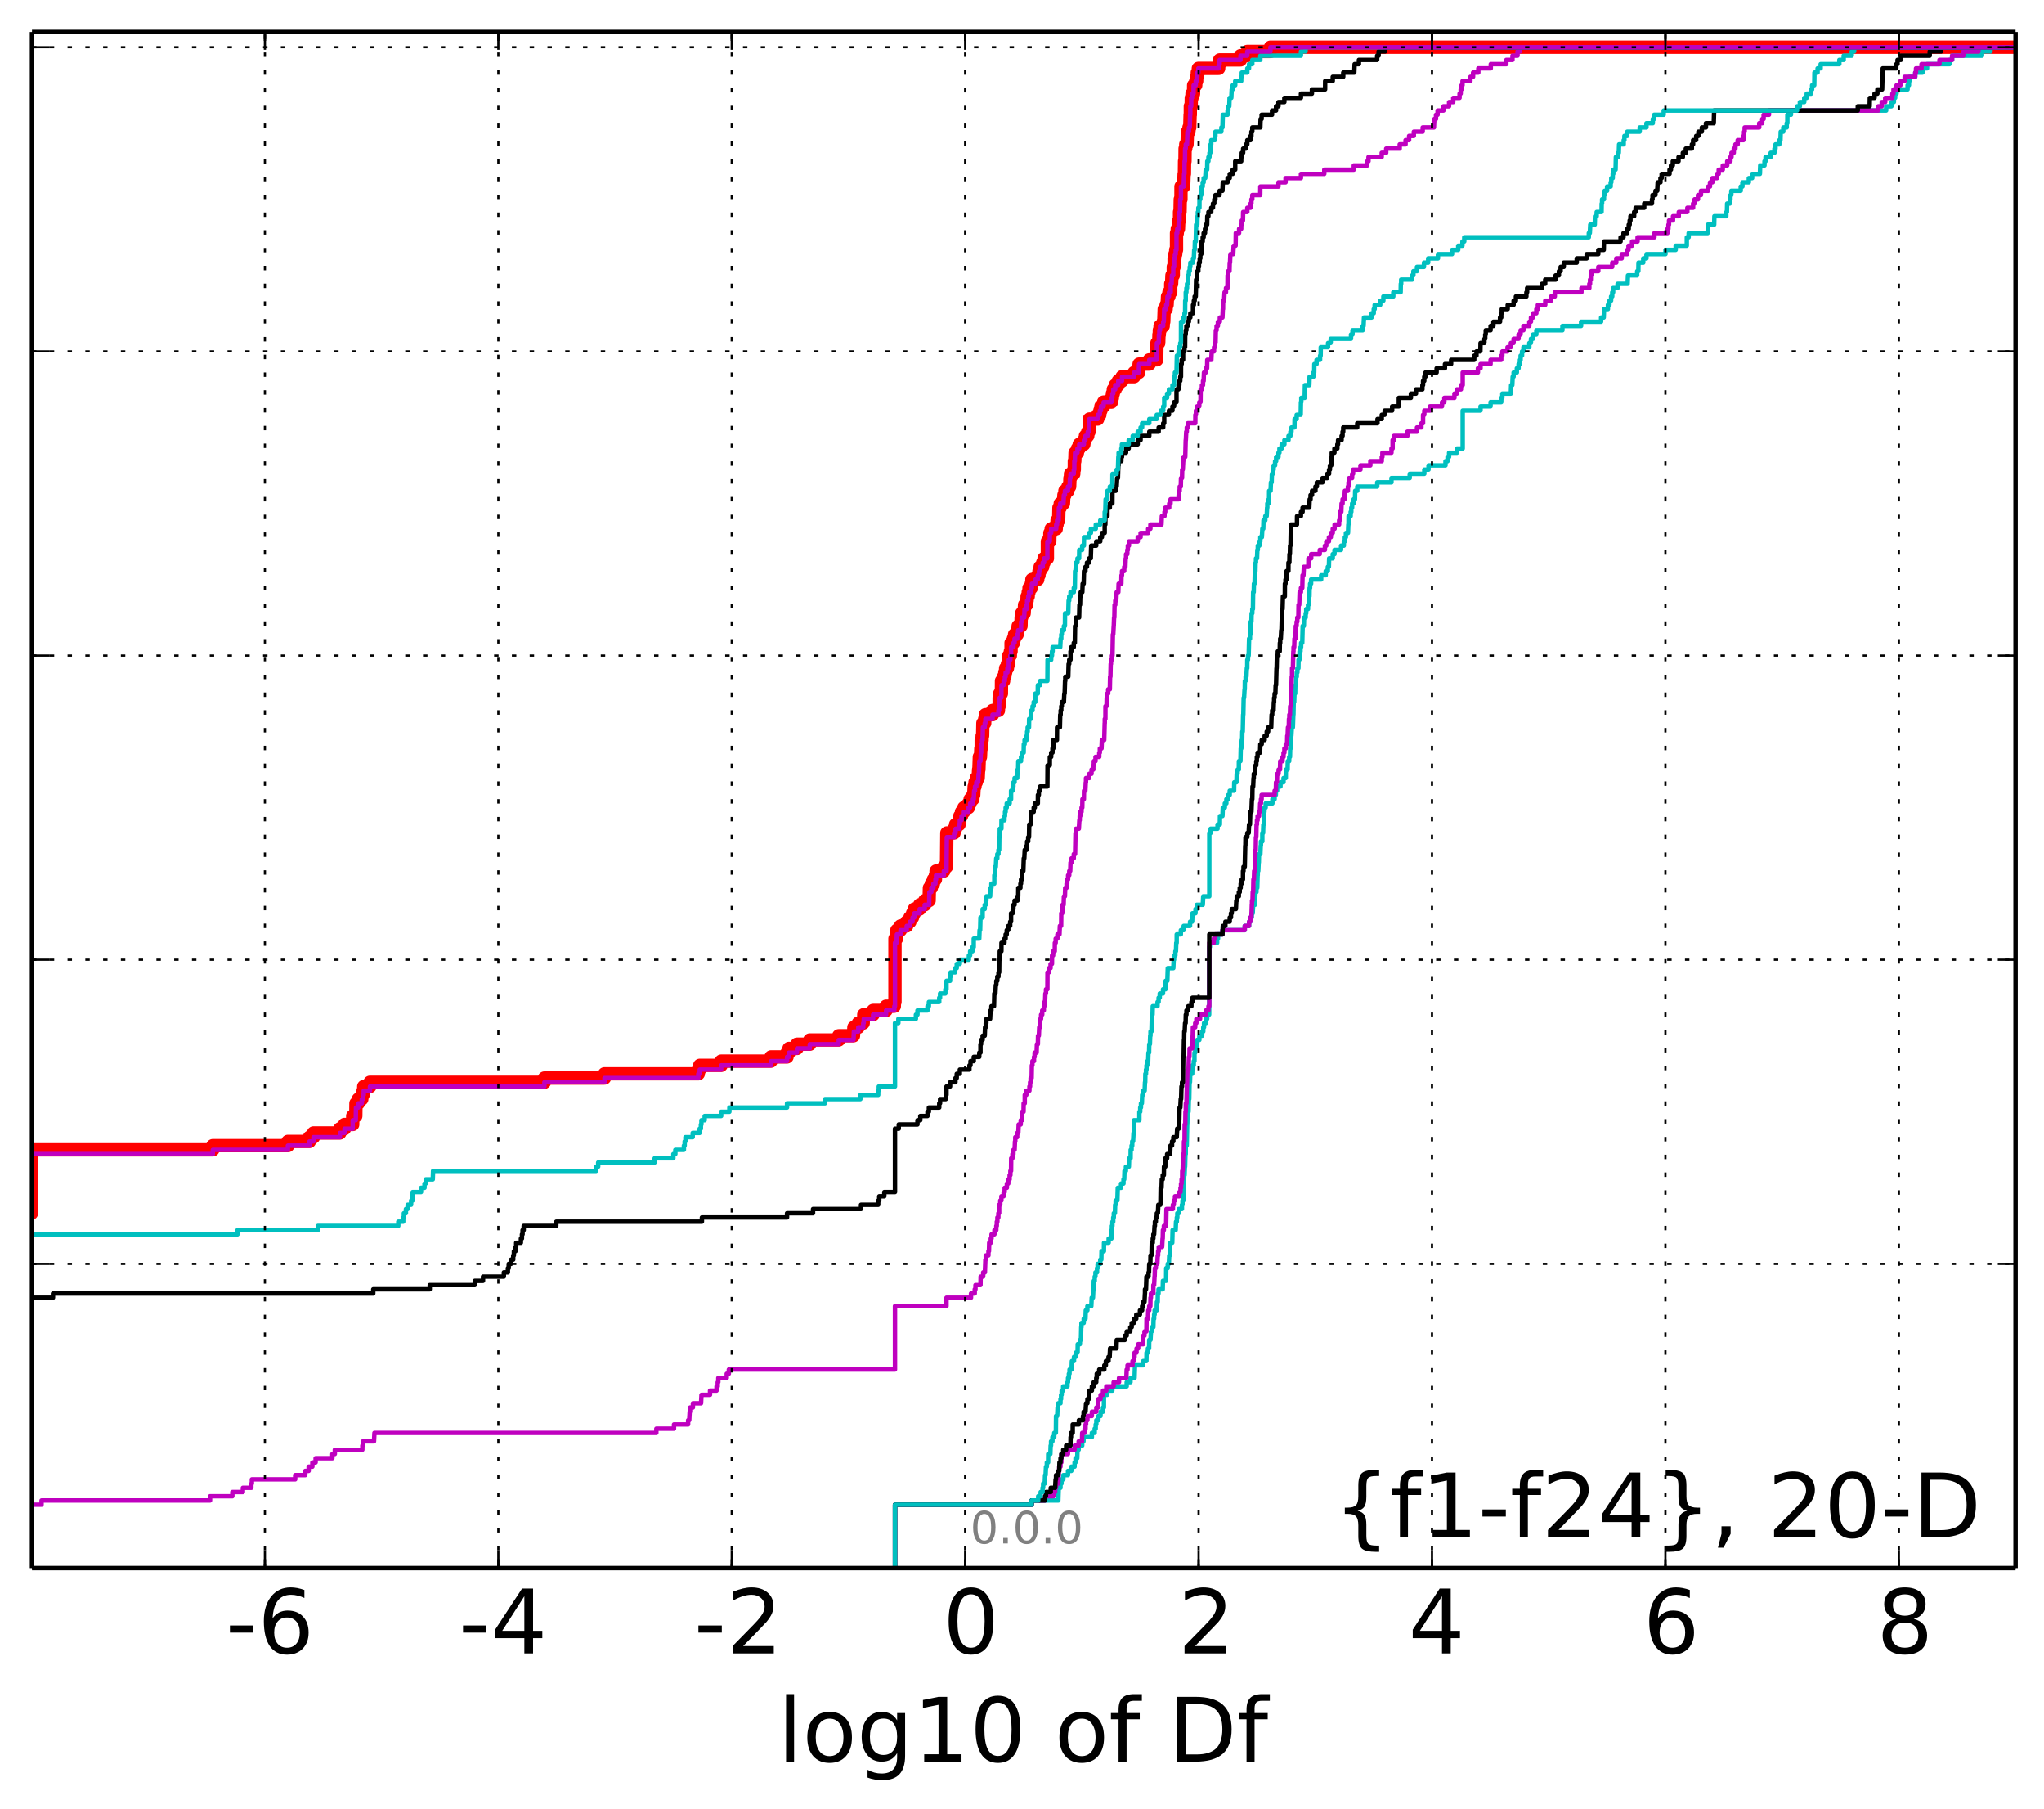 <?xml version="1.0" encoding="utf-8" standalone="no"?>
<!DOCTYPE svg PUBLIC "-//W3C//DTD SVG 1.1//EN"
  "http://www.w3.org/Graphics/SVG/1.1/DTD/svg11.dtd">
<!-- Created with matplotlib (http://matplotlib.org/) -->
<svg height="407pt" version="1.1" viewBox="0 0 460 407" width="460pt" xmlns="http://www.w3.org/2000/svg" xmlns:xlink="http://www.w3.org/1999/xlink">
 <defs>
  <style type="text/css">
*{stroke-linecap:butt;stroke-linejoin:round;}
  </style>
 </defs>
 <g id="figure_1">
  <g id="patch_1">
   <path d="
M0 407.712
L460.8 407.712
L460.8 0
L0 0
z
" style="fill:#ffffff;"/>
  </g>
  <g id="axes_1">
   <g id="patch_2">
    <path d="
M7.2 352.8
L453.6 352.8
L453.6 7.2
L7.2 7.2
z
" style="fill:#ffffff;"/>
   </g>
   <g id="line2d_1">
    <path clip-path="url(#p99b4b0da67)" d="
M-1 272.958
L7.087 272.958
L7.087 258.701
L47.9 258.701
L47.9 257.75
L64.793 257.75
L64.793 256.8
L69.645 256.8
L69.645 255.85
L70.551 255.85
L70.551 254.899
L76.492 254.899
L76.492 253.949
L77.534 253.949
L77.534 252.998
L79.377 252.998
L79.377 251.097
L80.07 251.097
L80.106 248.246
L80.635 248.246
L80.635 247.295
L81.425 247.295
L81.425 246.345
L81.715 246.345
L81.715 245.394
L81.86 245.394
L81.86 244.444
L83.259 244.444
L83.259 243.493
L122.518 243.493
L122.518 242.543
L136.041 242.543
L136.041 241.592
L157.153 241.592
L157.153 240.642
L157.476 240.642
L157.476 239.691
L162.297 239.691
L162.297 238.741
L173.512 238.741
L173.512 237.79
L177.123 237.79
L177.123 236.84
L177.554 236.84
L177.554 235.889
L179.351 235.889
L179.351 234.939
L182.238 234.939
L182.238 233.988
L188.755 233.988
L188.755 233.038
L192.077 233.038
L192.169 231.137
L193.157 231.137
L193.157 230.186
L194.268 230.186
L194.268 229.236
L194.391 229.236
L194.391 228.285
L196.492 228.285
L196.492 227.335
L199.413 227.335
L199.413 226.384
L201.271 226.384
L201.271 225.434
L201.414 225.434
L201.414 211.176
L201.775 211.176
L201.842 209.275
L202.654 209.275
L202.654 208.325
L204.054 208.325
L204.054 207.374
L204.781 207.374
L204.781 206.424
L205.367 206.424
L205.367 205.473
L205.775 205.473
L205.775 204.523
L206.964 204.523
L206.964 203.572
L208.104 203.572
L208.104 202.622
L209.097 202.622
L209.161 199.77
L209.596 199.77
L209.596 198.82
L210.064 198.82
L210.064 197.869
L210.514 197.869
L210.514 196.919
L210.664 196.919
L210.664 195.968
L212.413 195.968
L212.413 195.018
L213.008 195.018
L213.081 187.414
L214.717 187.414
L214.717 186.463
L215.052 186.463
L215.052 185.513
L215.848 185.513
L215.848 184.562
L216.007 184.562
L216.007 183.612
L216.383 183.612
L216.383 182.661
L216.925 182.661
L216.925 181.711
L217.94 181.711
L217.94 180.76
L218.324 180.76
L218.324 179.81
L218.95 179.81
L218.95 178.859
L219.141 178.859
L219.236 176.958
L219.423 176.958
L219.423 176.008
L219.713 176.008
L219.713 175.057
L220.142 175.057
L220.231 173.156
L220.301 173.156
L220.4 170.305
L220.653 170.305
L220.736 168.404
L220.818 168.404
L220.818 166.503
L221.028 166.503
L221.028 165.552
L221.142 165.552
L221.196 162.701
L221.61 162.701
L221.61 161.75
L221.759 161.75
L221.759 160.8
L223.366 160.8
L223.366 159.85
L224.699 159.85
L224.699 158.899
L224.858 158.899
L224.858 156.998
L224.987 156.998
L224.987 156.048
L225.364 156.048
L225.382 153.196
L225.869 153.196
L225.869 152.246
L226.139 152.246
L226.139 151.295
L226.316 151.295
L226.316 150.345
L226.72 150.345
L226.72 149.394
L227.021 149.394
L227.03 147.493
L227.378 147.493
L227.378 146.543
L227.539 146.543
L227.539 144.642
L228.068 144.642
L228.068 143.691
L228.328 143.691
L228.328 142.741
L228.918 142.741
L228.918 141.79
L229.132 141.79
L229.132 140.84
L229.778 140.84
L229.81 138.939
L229.923 138.939
L229.923 137.988
L230.486 137.988
L230.577 136.087
L231.031 136.087
L231.031 135.137
L231.149 135.137
L231.149 134.186
L231.397 134.186
L231.397 133.236
L231.577 133.236
L231.577 132.285
L232.086 132.285
L232.086 131.335
L232.222 131.335
L232.222 130.384
L233.548 130.384
L233.548 129.434
L233.825 129.434
L233.825 128.483
L234.081 128.483
L234.081 127.533
L234.665 127.533
L234.665 126.582
L234.963 126.582
L234.963 125.632
L235.712 125.632
L235.712 121.83
L236.248 121.83
L236.273 119.929
L236.566 119.929
L236.566 118.978
L237.706 118.978
L237.706 118.028
L237.892 118.028
L237.892 117.077
L238.248 117.077
L238.311 114.226
L238.602 114.226
L238.602 113.275
L239.332 113.275
L239.431 111.374
L239.658 111.374
L239.658 110.424
L240.336 110.424
L240.336 109.473
L240.724 109.473
L240.793 107.572
L240.912 107.572
L240.912 106.622
L241.651 106.622
L241.651 105.671
L241.77 105.671
L241.775 103.77
L241.883 103.77
L241.943 101.869
L242.481 101.869
L242.481 100.919
L242.875 100.919
L242.875 99.968
L243.928 99.968
L243.928 99.018
L244.269 99.018
L244.269 98.067
L244.8 98.067
L244.8 97.117
L245.094 97.117
L245.162 94.265
L247.039 94.265
L247.039 93.315
L247.523 93.315
L247.523 92.364
L247.764 92.364
L247.764 91.414
L248.373 91.414
L248.373 90.463
L250.123 90.463
L250.123 89.513
L250.339 89.513
L250.339 88.562
L250.552 88.562
L250.552 87.612
L250.981 87.612
L250.981 86.661
L251.654 86.661
L251.654 85.711
L252.518 85.711
L252.518 84.76
L255.226 84.76
L255.226 83.81
L256.28 83.81
L256.35 81.909
L258.647 81.909
L258.647 80.958
L260.319 80.958
L260.369 77.156
L260.768 77.156
L260.826 75.255
L260.907 75.255
L260.907 74.305
L261.071 74.305
L261.071 73.355
L261.777 73.355
L261.777 72.404
L261.905 72.404
L262.003 69.552
L262.442 69.552
L262.442 68.602
L262.655 68.602
L262.748 66.701
L263.07 66.701
L263.07 65.751
L263.47 65.751
L263.47 63.849
L263.665 63.849
L263.742 61.949
L264.045 61.949
L264.045 60.047
L264.231 60.047
L264.231 58.147
L264.413 58.147
L264.413 57.196
L264.593 57.196
L264.593 56.245
L264.77 56.245
L264.77 52.444
L264.944 52.444
L264.944 51.493
L265.21 51.493
L265.285 49.592
L265.451 49.592
L265.451 47.691
L265.563 47.691
L265.615 44.84
L265.77 44.84
L265.777 41.988
L266.382 41.988
L266.485 39.137
L266.553 39.137
L266.58 36.285
L266.676 36.285
L266.702 33.434
L266.85 33.434
L266.85 32.483
L267.138 32.483
L267.24 29.632
L267.572 29.632
L267.572 28.681
L267.752 28.681
L267.83 25.83
L267.876 25.83
L267.88 23.929
L268.072 23.929
L268.095 22.028
L268.26 22.028
L268.26 21.077
L268.608 21.077
L268.627 19.176
L269.099 19.176
L269.099 18.226
L269.312 18.226
L269.312 17.275
L269.453 17.275
L269.453 16.325
L269.684 16.325
L269.684 15.374
L274.262 15.374
L274.262 14.424
L274.473 14.424
L274.473 13.473
L279.169 13.473
L279.169 12.523
L280.703 12.523
L280.703 11.572
L285.912 11.572
L285.912 10.622
L285.912 10.622
L453.6 10.622
L453.6 10.622" style="fill:none;stroke:#ff0000;stroke-linecap:square;stroke-width:3.0;"/>
   </g>
   <g id="line2d_2">
    <path clip-path="url(#p99b4b0da67)" d="
M201.414 352.8
L201.414 351.85
L201.414 351.85
L201.414 351.85
L201.414 350.899
L201.414 350.899
L201.414 350.899
L201.414 349.949
L201.414 349.949
L201.414 349.949
L201.414 348.998
L201.414 348.998
L201.414 348.998
L201.414 348.048
L201.414 348.048
L201.414 348.048
L201.414 347.097
L201.414 347.097
L201.414 347.097
L201.414 346.147
L201.414 346.147
L201.414 346.147
L201.414 345.196
L201.414 345.196
L201.414 345.196
L201.414 344.246
L201.414 344.246
L201.414 344.246
L201.414 343.295
L201.414 343.295
L201.414 343.295
L201.414 342.345
L201.414 342.345
L201.414 342.345
L201.414 341.394
L201.414 341.394
L201.414 341.394
L201.414 340.444
L201.414 340.444
L201.414 340.444
L201.414 339.493
L201.414 339.493
L201.414 339.493
L201.414 338.543
L232.169 338.543
L232.169 337.592
L238.176 337.592
L238.274 334.741
L238.663 334.741
L238.663 333.79
L238.891 333.79
L238.891 332.84
L239.305 332.84
L239.305 331.889
L240.351 331.889
L240.351 330.939
L241.093 330.939
L241.093 329.988
L241.834 329.988
L241.834 329.038
L242.043 329.038
L242.043 328.087
L242.435 328.087
L242.485 326.186
L242.755 326.186
L242.755 325.236
L243.55 325.236
L243.55 324.285
L243.845 324.285
L243.845 323.335
L245.724 323.335
L245.724 322.384
L246.356 322.384
L246.356 321.434
L246.584 321.434
L246.584 320.483
L246.728 320.483
L246.728 319.533
L247.185 319.533
L247.185 318.582
L247.68 318.582
L247.68 317.632
L248.223 317.632
L248.223 316.681
L248.437 316.681
L248.443 313.83
L249.18 313.83
L249.18 312.879
L250.33 312.879
L250.33 311.929
L253.561 311.929
L253.561 310.978
L254.417 310.978
L254.417 310.028
L255.33 310.028
L255.425 307.176
L257.263 307.176
L257.263 306.226
L257.997 306.226
L258.03 304.325
L258.339 304.325
L258.339 303.374
L258.605 303.374
L258.636 301.473
L258.917 301.473
L259.023 299.572
L259.198 299.572
L259.198 298.622
L259.563 298.622
L259.609 296.721
L259.732 296.721
L259.732 295.77
L259.853 295.77
L259.853 294.82
L260.313 294.82
L260.364 292.919
L260.541 292.919
L260.573 291.018
L260.728 291.018
L260.728 290.067
L261.67 290.067
L261.715 288.166
L262.431 288.166
L262.459 285.315
L262.795 285.315
L262.795 284.364
L263.05 284.364
L263.134 282.463
L263.28 282.463
L263.359 279.612
L263.813 279.612
L263.89 276.76
L264.581 276.76
L264.662 274.859
L264.843 274.859
L264.843 273.909
L264.957 273.909
L264.957 272.958
L265.273 272.958
L265.273 272.008
L265.99 272.008
L265.99 271.057
L266.118 271.057
L266.118 270.107
L266.318 270.107
L266.427 266.305
L266.469 266.305
L266.499 264.404
L266.585 264.404
L266.654 262.503
L266.703 262.503
L266.782 259.651
L266.852 259.651
L266.859 257.75
L267.072 257.75
L267.172 252.998
L267.195 252.998
L267.26 250.147
L267.479 250.147
L267.551 247.295
L267.64 247.295
L267.709 243.493
L267.803 243.493
L267.866 241.592
L268.302 241.592
L268.346 239.691
L268.652 239.691
L268.652 238.741
L268.81 238.741
L268.816 236.84
L268.979 236.84
L268.979 235.889
L269.382 235.889
L269.41 233.988
L269.915 233.988
L269.915 233.038
L270.544 233.038
L270.544 232.087
L270.793 232.087
L270.793 231.137
L270.961 231.137
L270.961 230.186
L271.394 230.186
L271.394 229.236
L271.674 229.236
L271.674 228.285
L272.118 228.285
L272.149 213.077
L272.272 213.077
L272.272 212.127
L273.916 212.127
L273.916 211.176
L274.11 211.176
L274.11 210.226
L275.111 210.226
L275.111 209.275
L280.127 209.275
L280.127 208.325
L281.101 208.325
L281.101 207.374
L281.377 207.374
L281.377 206.424
L281.698 206.424
L281.698 205.473
L281.921 205.473
L282.019 203.572
L282.435 203.572
L282.534 200.721
L282.758 200.721
L282.758 199.77
L282.94 199.77
L283.028 196.919
L283.055 196.919
L283.055 195.968
L283.173 195.968
L283.26 194.067
L283.294 194.067
L283.336 192.166
L283.645 192.166
L283.724 190.265
L283.776 190.265
L283.776 189.315
L284.081 189.315
L284.082 187.414
L284.252 187.414
L284.318 185.513
L284.426 185.513
L284.501 182.661
L284.56 182.661
L284.56 181.711
L284.831 181.711
L284.831 180.76
L286.351 180.76
L286.351 179.81
L286.85 179.81
L286.85 178.859
L287.125 178.859
L287.125 177.909
L287.417 177.909
L287.417 176.958
L288.175 176.958
L288.175 176.008
L288.859 176.008
L288.859 175.057
L289.364 175.057
L289.385 173.156
L289.777 173.156
L289.813 171.255
L290.132 171.255
L290.132 170.305
L290.309 170.305
L290.354 168.404
L290.465 168.404
L290.521 165.552
L290.619 165.552
L290.73 163.651
L290.959 163.651
L291.061 160.8
L291.091 160.8
L291.148 157.949
L291.257 157.949
L291.314 156.048
L291.468 156.048
L291.508 154.147
L291.67 154.147
L291.718 152.246
L291.838 152.246
L291.838 151.295
L291.978 151.295
L291.978 150.345
L292.209 150.345
L292.235 148.444
L292.434 148.444
L292.464 146.543
L292.682 146.543
L292.682 145.592
L292.818 145.592
L292.818 144.642
L293.07 144.642
L293.169 140.84
L293.435 140.84
L293.48 138.939
L293.843 138.939
L293.843 137.988
L293.963 137.988
L293.963 137.038
L294.368 137.038
L294.368 136.087
L294.518 136.087
L294.623 134.186
L294.693 134.186
L294.73 132.285
L294.835 132.285
L294.835 131.335
L295.062 131.335
L295.062 130.384
L297.326 130.384
L297.326 129.434
L298.35 129.434
L298.35 128.483
L298.825 128.483
L298.825 127.533
L299.066 127.533
L299.12 125.632
L299.932 125.632
L299.932 124.681
L300.33 124.681
L300.33 123.731
L301.803 123.731
L301.803 122.78
L302.433 122.78
L302.433 121.83
L302.659 121.83
L302.659 120.879
L302.895 120.879
L302.895 119.929
L303.366 119.929
L303.443 118.028
L303.485 118.028
L303.497 116.127
L303.964 116.127
L303.964 115.176
L304.113 115.176
L304.113 114.226
L304.295 114.226
L304.295 113.275
L304.63 113.275
L304.63 112.325
L304.94 112.325
L304.979 110.424
L305.452 110.424
L305.452 109.473
L309.947 109.473
L309.947 108.523
L313.148 108.523
L313.148 107.572
L317.253 107.572
L317.253 106.622
L320.537 106.622
L320.537 105.671
L321.487 105.671
L321.487 104.721
L325.306 104.721
L325.306 103.77
L325.768 103.77
L325.768 102.82
L326.116 102.82
L326.116 101.869
L327.881 101.869
L327.881 100.919
L329.178 100.919
L329.178 92.364
L333.197 92.364
L333.197 91.414
L335.454 91.414
L335.454 90.463
L337.853 90.463
L337.853 89.513
L338.099 89.513
L338.099 88.562
L340.017 88.562
L340.082 86.661
L340.339 86.661
L340.429 84.76
L340.638 84.76
L340.638 83.81
L341.365 83.81
L341.365 82.859
L341.755 82.859
L341.755 81.909
L342.062 81.909
L342.062 80.958
L342.214 80.958
L342.214 80.008
L342.537 80.008
L342.537 79.057
L342.847 79.057
L342.847 78.107
L344.171 78.107
L344.171 77.156
L344.539 77.156
L344.539 76.206
L345.012 76.206
L345.012 75.255
L345.753 75.255
L345.753 74.305
L351.623 74.305
L351.623 73.355
L355.821 73.355
L355.821 72.404
L360.327 72.404
L360.327 71.454
L360.92 71.454
L360.991 69.552
L361.862 69.552
L361.862 68.602
L362.197 68.602
L362.197 67.651
L362.577 67.651
L362.577 66.701
L362.835 66.701
L362.835 65.751
L363.032 65.751
L363.032 64.8
L364.037 64.8
L364.037 63.849
L366.292 63.849
L366.374 61.949
L368.444 61.949
L368.444 60.998
L368.711 60.998
L368.738 59.097
L369.808 59.097
L369.808 58.147
L370.533 58.147
L370.533 57.196
L374.813 57.196
L374.813 56.245
L377.108 56.245
L377.108 55.295
L379.611 55.295
L379.62 53.394
L380.031 53.394
L380.031 52.444
L384.3 52.444
L384.354 50.543
L385.776 50.543
L385.82 48.642
L388.506 48.642
L388.506 47.691
L388.649 47.691
L388.692 45.79
L389.303 45.79
L389.303 44.84
L389.433 44.84
L389.433 43.889
L389.633 43.889
L389.633 42.939
L391.748 42.939
L391.748 41.988
L392.131 41.988
L392.131 41.038
L393.571 41.038
L393.571 40.087
L394.318 40.087
L394.318 39.137
L396.063 39.137
L396.137 37.236
L397.1 37.236
L397.1 36.285
L397.334 36.285
L397.334 35.335
L398.492 35.335
L398.492 34.384
L399.339 34.384
L399.339 33.434
L399.58 33.434
L399.58 32.483
L400.432 32.483
L400.432 31.533
L400.692 31.533
L400.754 29.632
L401.326 29.632
L401.326 28.681
L402.099 28.681
L402.099 27.731
L402.24 27.731
L402.246 25.83
L403.051 25.83
L403.051 24.879
L424.476 24.879
L424.476 23.929
L425.658 23.929
L425.658 22.978
L426.213 22.978
L426.213 22.028
L426.499 22.028
L426.499 21.077
L426.825 21.077
L426.825 20.127
L429.297 20.127
L429.297 19.176
L429.607 19.176
L429.607 18.226
L429.743 18.226
L429.743 17.275
L431.016 17.275
L431.016 16.325
L432.655 16.325
L432.655 15.374
L433.678 15.374
L433.678 14.424
L438.739 14.424
L438.739 13.473
L439.318 13.473
L439.318 12.523
L446.053 12.523
L446.053 11.572
L447.959 11.572
L447.959 10.622
L447.959 10.622
L453.6 10.622
L453.6 10.622" style="fill:none;stroke:#00bfbf;stroke-linecap:square;"/>
   </g>
   <g id="line2d_3">
    <path clip-path="url(#p99b4b0da67)" d="
M201.414 352.8
L201.414 351.85
L201.414 351.85
L201.414 351.85
L201.414 350.899
L201.414 350.899
L201.414 350.899
L201.414 349.949
L201.414 349.949
L201.414 349.949
L201.414 348.998
L201.414 348.998
L201.414 348.998
L201.414 348.048
L201.414 348.048
L201.414 348.048
L201.414 347.097
L201.414 347.097
L201.414 347.097
L201.414 346.147
L201.414 346.147
L201.414 346.147
L201.414 345.196
L201.414 345.196
L201.414 345.196
L201.414 344.246
L201.414 344.246
L201.414 344.246
L201.414 343.295
L201.414 343.295
L201.414 343.295
L201.414 342.345
L201.414 342.345
L201.414 342.345
L201.414 341.394
L201.414 341.394
L201.414 341.394
L201.414 340.444
L201.414 340.444
L201.414 340.444
L201.414 339.493
L201.414 339.493
L201.414 339.493
L201.414 338.543
L232.169 338.543
L232.169 337.592
L235.186 337.592
L235.186 336.642
L237.076 336.642
L237.076 335.691
L237.458 335.691
L237.458 334.741
L237.654 334.741
L237.654 333.79
L238.176 333.79
L238.274 330.939
L238.374 330.939
L238.374 329.988
L238.663 329.988
L238.663 329.038
L238.85 329.038
L238.891 327.137
L240.34 327.137
L240.34 326.186
L241.834 326.186
L241.834 325.236
L242.75 325.236
L242.75 324.285
L243.496 324.285
L243.55 322.384
L244.089 322.384
L244.089 321.434
L244.305 321.434
L244.305 320.483
L244.423 320.483
L244.423 319.533
L244.724 319.533
L244.724 318.582
L245.724 318.582
L245.724 317.632
L246.728 317.632
L246.728 316.681
L247.09 316.681
L247.172 314.78
L247.68 314.78
L247.68 313.83
L248.223 313.83
L248.223 312.879
L248.972 312.879
L248.972 311.929
L250.62 311.929
L250.62 310.978
L251.831 310.978
L251.831 310.028
L253.483 310.028
L253.561 308.127
L253.752 308.127
L253.752 307.176
L254.871 307.176
L254.871 306.226
L255.203 306.226
L255.203 305.275
L255.33 305.275
L255.33 304.325
L255.777 304.325
L255.777 303.374
L256.145 303.374
L256.145 302.424
L257.263 302.424
L257.274 300.523
L257.564 300.523
L257.564 299.572
L257.997 299.572
L258.03 296.721
L258.339 296.721
L258.422 294.82
L258.636 294.82
L258.636 293.869
L258.882 293.869
L258.917 291.968
L259.011 291.968
L259.011 291.018
L259.557 291.018
L259.563 289.117
L259.732 289.117
L259.829 287.216
L259.853 287.216
L259.911 285.315
L260.116 285.315
L260.116 284.364
L260.458 284.364
L260.541 282.463
L260.635 282.463
L260.635 281.513
L260.771 281.513
L260.771 280.562
L261.531 280.562
L261.634 278.661
L261.67 278.661
L261.715 276.76
L261.924 276.76
L261.924 275.81
L262.431 275.81
L262.511 272.008
L263.955 272.008
L263.955 271.057
L264.158 271.057
L264.158 270.107
L264.428 270.107
L264.428 269.156
L265.399 269.156
L265.399 268.206
L265.67 268.206
L265.67 267.255
L265.79 267.255
L265.79 266.305
L265.913 266.305
L265.913 265.354
L266.044 265.354
L266.06 263.453
L266.159 263.453
L266.255 259.651
L266.427 259.651
L266.455 256.8
L266.577 256.8
L266.61 252.998
L266.746 252.998
L266.783 250.147
L266.859 250.147
L266.877 248.246
L267.008 248.246
L267.099 244.444
L267.121 244.444
L267.23 240.642
L267.473 240.642
L267.567 237.79
L267.679 237.79
L267.709 235.889
L268.302 235.889
L268.41 233.038
L268.422 233.038
L268.465 231.137
L268.977 231.137
L268.977 230.186
L269.239 230.186
L269.239 229.236
L270.071 229.236
L270.071 228.285
L271.394 228.285
L271.394 227.335
L271.959 227.335
L271.959 226.384
L272.149 226.384
L272.149 212.127
L273.15 212.127
L273.15 211.176
L273.491 211.176
L273.491 210.226
L275.111 210.226
L275.111 209.275
L280.127 209.275
L280.127 208.325
L281.101 208.325
L281.101 207.374
L281.377 207.374
L281.377 206.424
L281.631 206.424
L281.721 203.572
L281.755 203.572
L281.755 202.622
L281.876 202.622
L281.921 200.721
L282.019 200.721
L282.078 197.869
L282.192 197.869
L282.248 195.968
L282.435 195.968
L282.534 191.216
L282.6 191.216
L282.642 188.364
L282.724 188.364
L282.783 185.513
L282.878 185.513
L282.878 184.562
L283.019 184.562
L283.019 183.612
L283.346 183.612
L283.346 182.661
L283.538 182.661
L283.606 180.76
L283.776 180.76
L283.776 179.81
L283.928 179.81
L283.928 178.859
L286.85 178.859
L286.85 177.909
L287.125 177.909
L287.168 176.008
L287.372 176.008
L287.417 174.107
L287.748 174.107
L287.748 173.156
L288.065 173.156
L288.11 171.255
L288.644 171.255
L288.644 170.305
L288.859 170.305
L288.859 169.354
L289.049 169.354
L289.049 168.404
L289.364 168.404
L289.364 167.453
L289.657 167.453
L289.698 165.552
L289.782 165.552
L289.858 163.651
L290.042 163.651
L290.079 161.75
L290.166 161.75
L290.166 160.8
L290.304 160.8
L290.354 158.899
L290.465 158.899
L290.533 155.097
L290.619 155.097
L290.707 152.246
L290.775 152.246
L290.775 150.345
L290.959 150.345
L291.061 146.543
L291.106 146.543
L291.106 145.592
L291.258 145.592
L291.314 143.691
L291.561 143.691
L291.621 140.84
L291.805 140.84
L291.805 139.889
L291.952 139.889
L291.952 138.939
L292.193 138.939
L292.235 136.087
L292.388 136.087
L292.486 133.236
L292.777 133.236
L292.777 132.285
L293.075 132.285
L293.144 129.434
L293.344 129.434
L293.435 127.533
L294.44 127.533
L294.465 125.632
L295.084 125.632
L295.084 124.681
L297.008 124.681
L297.008 123.731
L298.167 123.731
L298.167 122.78
L298.475 122.78
L298.475 121.83
L299.072 121.83
L299.072 120.879
L299.497 120.879
L299.497 119.929
L299.932 119.929
L299.932 118.978
L300.348 118.978
L300.348 118.028
L301.367 118.028
L301.367 117.077
L301.502 117.077
L301.54 115.176
L301.859 115.176
L301.923 113.275
L302.148 113.275
L302.148 112.325
L302.586 112.325
L302.659 110.424
L303.345 110.424
L303.345 109.473
L303.485 109.473
L303.485 108.523
L303.607 108.523
L303.607 107.572
L304.295 107.572
L304.295 106.622
L304.503 106.622
L304.503 105.671
L306.166 105.671
L306.166 104.721
L308.394 104.721
L308.394 103.77
L310.965 103.77
L310.965 102.82
L311.105 102.82
L311.105 101.869
L313.148 101.869
L313.148 100.919
L313.406 100.919
L313.41 99.018
L313.72 99.018
L313.72 98.067
L316.723 98.067
L316.723 97.117
L318.89 97.117
L318.89 96.166
L319.884 96.166
L319.884 95.216
L320.255 95.216
L320.257 93.315
L320.537 93.315
L320.537 92.364
L321.793 92.364
L321.793 91.414
L324.527 91.414
L324.527 90.463
L325.049 90.463
L325.049 89.513
L327.317 89.513
L327.317 88.562
L327.881 88.562
L327.881 87.612
L328.782 87.612
L328.782 86.661
L329.178 86.661
L329.178 83.81
L332.603 83.81
L332.603 82.859
L333.197 82.859
L333.197 81.909
L335.454 81.909
L335.454 80.958
L337.853 80.958
L337.853 80.008
L338.099 80.008
L338.099 79.057
L339.263 79.057
L339.263 78.107
L340.017 78.107
L340.017 77.156
L340.638 77.156
L340.638 76.206
L341.755 76.206
L341.755 75.255
L342.214 75.255
L342.214 74.305
L342.847 74.305
L342.847 73.355
L344.171 73.355
L344.171 72.404
L344.539 72.404
L344.539 71.454
L345.012 71.454
L345.012 70.503
L345.753 70.503
L345.753 69.552
L346.094 69.552
L346.094 68.602
L347.76 68.602
L347.76 67.651
L349.074 67.651
L349.074 66.701
L349.903 66.701
L349.903 65.751
L355.902 65.751
L355.902 64.8
L357.68 64.8
L357.68 63.849
L357.84 63.849
L357.84 62.899
L358.005 62.899
L358.005 61.949
L358.127 61.949
L358.127 60.998
L359.696 60.998
L359.696 60.047
L362.835 60.047
L362.835 59.097
L363.744 59.097
L363.744 58.147
L364.97 58.147
L364.97 57.196
L366.197 57.196
L366.197 56.245
L366.492 56.245
L366.492 55.295
L367.288 55.295
L367.288 54.345
L368.535 54.345
L368.535 53.394
L372.33 53.394
L372.33 52.444
L375.26 52.444
L375.26 51.493
L375.476 51.493
L375.476 50.543
L375.612 50.543
L375.612 49.592
L376.508 49.592
L376.508 48.642
L377.809 48.642
L377.809 47.691
L379.737 47.691
L379.737 46.741
L381.03 46.741
L381.03 45.79
L381.366 45.79
L381.366 44.84
L382.128 44.84
L382.128 43.889
L382.803 43.889
L382.803 42.939
L384.415 42.939
L384.415 41.988
L384.83 41.988
L384.83 41.038
L385.376 41.038
L385.376 40.087
L386.41 40.087
L386.41 39.137
L386.793 39.137
L386.793 38.186
L387.711 38.186
L387.711 37.236
L388.71 37.236
L388.71 36.285
L389.426 36.285
L389.426 35.335
L389.672 35.335
L389.672 34.384
L390.182 34.384
L390.182 33.434
L390.552 33.434
L390.552 32.483
L391.065 32.483
L391.065 31.533
L392.351 31.533
L392.351 30.582
L392.501 30.582
L392.501 29.632
L392.634 29.632
L392.634 28.681
L395.908 28.681
L395.908 27.731
L396.592 27.731
L396.592 26.78
L396.9 26.78
L396.9 25.83
L398.104 25.83
L398.104 24.879
L422.709 24.879
L422.709 23.929
L423.482 23.929
L423.482 22.978
L424.263 22.978
L424.263 22.028
L425.879 22.028
L425.879 21.077
L426.124 21.077
L426.124 20.127
L426.825 20.127
L426.825 19.176
L427.684 19.176
L427.684 18.226
L428.642 18.226
L428.642 17.275
L431.016 17.275
L431.016 16.325
L431.19 16.325
L431.19 15.374
L432.438 15.374
L432.438 14.424
L436.476 14.424
L436.476 13.473
L439.318 13.473
L439.318 12.523
L441.882 12.523
L441.882 11.572
L445.24 11.572
L445.24 10.622
L445.24 10.622
L453.6 10.622
L453.6 10.622" style="fill:none;stroke:#bf00bf;stroke-linecap:square;"/>
   </g>
   <g id="line2d_4">
    <path clip-path="url(#p99b4b0da67)" d="
M201.414 352.8
L201.414 351.85
L201.414 351.85
L201.414 351.85
L201.414 350.899
L201.414 350.899
L201.414 350.899
L201.414 349.949
L201.414 349.949
L201.414 349.949
L201.414 348.998
L201.414 348.998
L201.414 348.998
L201.414 348.048
L201.414 348.048
L201.414 348.048
L201.414 347.097
L201.414 347.097
L201.414 347.097
L201.414 346.147
L201.414 346.147
L201.414 346.147
L201.414 345.196
L201.414 345.196
L201.414 345.196
L201.414 344.246
L201.414 344.246
L201.414 344.246
L201.414 343.295
L201.414 343.295
L201.414 343.295
L201.414 342.345
L201.414 342.345
L201.414 342.345
L201.414 341.394
L201.414 341.394
L201.414 341.394
L201.414 340.444
L201.414 340.444
L201.414 340.444
L201.414 339.493
L201.414 339.493
L201.414 339.493
L201.414 338.543
L232.169 338.543
L232.169 337.592
L235.186 337.592
L235.186 336.642
L235.397 336.642
L235.397 335.691
L236.468 335.691
L236.468 334.741
L237.458 334.741
L237.56 332.84
L237.654 332.84
L237.654 331.889
L238.192 331.889
L238.192 330.939
L238.374 330.939
L238.431 329.038
L238.663 329.038
L238.663 328.087
L238.85 328.087
L238.85 327.137
L239.277 327.137
L239.277 326.186
L239.932 326.186
L239.932 325.236
L240.902 325.236
L240.929 323.335
L241.026 323.335
L241.026 322.384
L241.413 322.384
L241.416 320.483
L242.795 320.483
L242.795 319.533
L243.724 319.533
L243.724 318.582
L243.865 318.582
L243.865 317.632
L244.305 317.632
L244.415 315.731
L244.724 315.731
L244.724 314.78
L245.051 314.78
L245.159 312.879
L245.724 312.879
L245.724 311.929
L246.138 311.929
L246.138 310.978
L246.708 310.978
L246.708 310.028
L246.825 310.028
L246.825 309.077
L247.378 309.077
L247.378 308.127
L248.528 308.127
L248.528 307.176
L248.87 307.176
L248.87 306.226
L249.472 306.226
L249.472 305.275
L249.725 305.275
L249.823 303.374
L251.26 303.374
L251.316 301.473
L253.133 301.473
L253.133 300.523
L253.561 300.523
L253.561 299.572
L254.369 299.572
L254.369 298.622
L254.685 298.622
L254.685 297.671
L255.17 297.671
L255.17 296.721
L255.718 296.721
L255.718 295.77
L256.543 295.77
L256.543 294.82
L257.031 294.82
L257.031 293.869
L257.274 293.869
L257.274 292.919
L257.564 292.919
L257.666 291.018
L257.678 291.018
L257.678 290.067
L257.905 290.067
L258.005 287.216
L258.477 287.216
L258.477 286.265
L258.589 286.265
L258.636 284.364
L258.882 284.364
L258.917 282.463
L259.136 282.463
L259.204 279.612
L259.429 279.612
L259.429 278.661
L259.563 278.661
L259.563 277.711
L259.732 277.711
L259.829 275.81
L259.911 275.81
L259.911 274.859
L260.116 274.859
L260.116 273.909
L260.344 273.909
L260.344 272.958
L260.585 272.958
L260.678 271.057
L261.141 271.057
L261.205 267.255
L261.408 267.255
L261.464 265.354
L261.67 265.354
L261.67 264.404
L261.924 264.404
L261.953 262.503
L262.246 262.503
L262.253 260.602
L262.659 260.602
L262.659 259.651
L263.346 259.651
L263.41 257.75
L263.768 257.75
L263.768 256.8
L264.057 256.8
L264.057 255.85
L264.822 255.85
L264.923 253.949
L265.27 253.949
L265.287 252.048
L265.395 252.048
L265.464 249.196
L265.629 249.196
L265.719 247.295
L265.806 247.295
L265.886 244.444
L266.014 244.444
L266.014 243.493
L266.205 243.493
L266.29 237.79
L266.378 237.79
L266.442 233.988
L266.491 233.988
L266.513 232.087
L266.608 232.087
L266.694 230.186
L266.821 230.186
L266.859 228.285
L267.008 228.285
L267.008 227.335
L267.41 227.335
L267.41 226.384
L268.123 226.384
L268.123 225.434
L268.346 225.434
L268.346 224.483
L272.149 224.483
L272.149 210.226
L275.111 210.226
L275.191 208.325
L275.77 208.325
L275.77 207.374
L276.746 207.374
L276.746 206.424
L277.027 206.424
L277.027 205.473
L277.206 205.473
L277.206 204.523
L278.138 204.523
L278.227 202.622
L278.331 202.622
L278.331 201.671
L278.798 201.671
L278.798 200.721
L278.998 200.721
L278.998 199.77
L279.209 199.77
L279.209 198.82
L279.448 198.82
L279.448 197.869
L279.726 197.869
L279.734 195.968
L279.848 195.968
L279.848 195.018
L280.127 195.018
L280.235 190.265
L280.267 190.265
L280.298 188.364
L280.703 188.364
L280.703 187.414
L281.01 187.414
L281.101 185.513
L281.287 185.513
L281.377 182.661
L281.631 182.661
L281.736 179.81
L281.827 179.81
L281.875 176.958
L282.019 176.958
L282.102 175.057
L282.161 175.057
L282.161 174.107
L282.435 174.107
L282.534 172.206
L282.721 172.206
L282.721 171.255
L282.851 171.255
L282.851 170.305
L283.019 170.305
L283.019 169.354
L283.581 169.354
L283.638 167.453
L283.945 167.453
L283.945 166.503
L284.609 166.503
L284.609 165.552
L285.072 165.552
L285.072 164.602
L285.389 164.602
L285.389 163.651
L286.08 163.651
L286.178 160.8
L286.306 160.8
L286.306 159.85
L286.615 159.85
L286.677 157.949
L286.736 157.949
L286.736 156.998
L286.85 156.998
L286.85 156.048
L287.023 156.048
L287.082 154.147
L287.168 154.147
L287.273 150.345
L287.305 150.345
L287.372 147.493
L287.567 147.493
L287.567 146.543
L287.998 146.543
L288.035 144.642
L288.11 144.642
L288.11 143.691
L288.244 143.691
L288.341 141.79
L288.394 141.79
L288.471 138.939
L288.527 138.939
L288.554 137.038
L288.644 137.038
L288.721 134.186
L289.144 134.186
L289.165 131.335
L289.3 131.335
L289.3 130.384
L289.519 130.384
L289.545 128.483
L289.958 128.483
L289.97 126.582
L290.168 126.582
L290.199 124.681
L290.288 124.681
L290.328 122.78
L290.423 122.78
L290.517 118.028
L291.88 118.028
L291.898 116.127
L292.777 116.127
L292.777 115.176
L293.144 115.176
L293.144 114.226
L294.654 114.226
L294.74 112.325
L294.939 112.325
L294.939 111.374
L295.276 111.374
L295.276 110.424
L296.041 110.424
L296.041 109.473
L296.355 109.473
L296.355 108.523
L297.623 108.523
L297.623 107.572
L298.681 107.572
L298.681 106.622
L299.107 106.622
L299.107 105.671
L299.295 105.671
L299.295 104.721
L299.595 104.721
L299.676 102.82
L299.71 102.82
L299.71 101.869
L300.31 101.869
L300.31 100.919
L300.97 100.919
L300.97 99.968
L301.131 99.968
L301.131 99.018
L301.924 99.018
L301.924 98.067
L302.148 98.067
L302.148 97.117
L302.291 97.117
L302.291 96.166
L305.443 96.166
L305.443 95.216
L310.006 95.216
L310.006 94.265
L310.965 94.265
L310.965 93.315
L311.615 93.315
L311.615 92.364
L313.304 92.364
L313.304 91.414
L314.8 91.414
L314.809 89.513
L317.521 89.513
L317.521 88.562
L318.661 88.562
L318.661 87.612
L320.111 87.612
L320.111 86.661
L320.255 86.661
L320.255 85.711
L320.529 85.711
L320.529 84.76
L320.803 84.76
L320.803 83.81
L323.31 83.81
L323.31 82.859
L325.187 82.859
L325.187 81.909
L326.571 81.909
L326.571 80.958
L331.777 80.958
L331.777 80.008
L332.281 80.008
L332.281 79.057
L333.16 79.057
L333.197 77.156
L334.066 77.156
L334.066 76.206
L334.249 76.206
L334.249 75.255
L334.365 75.255
L334.365 74.305
L335.454 74.305
L335.454 73.355
L336.09 73.355
L336.09 72.404
L337.581 72.404
L337.581 71.454
L337.853 71.454
L337.853 70.503
L337.972 70.503
L337.972 69.552
L339.306 69.552
L339.306 68.602
L340.638 68.602
L340.638 67.651
L341.15 67.651
L341.15 66.701
L343.513 66.701
L343.513 65.751
L343.678 65.751
L343.678 64.8
L347.007 64.8
L347.007 63.849
L347.744 63.849
L347.744 62.899
L350.084 62.899
L350.084 61.949
L350.834 61.949
L350.834 60.998
L351.223 60.998
L351.223 60.047
L351.925 60.047
L351.925 59.097
L354.843 59.097
L354.843 58.147
L357.078 58.147
L357.078 57.196
L359.693 57.196
L359.693 56.245
L360.928 56.245
L360.969 54.345
L364.712 54.345
L364.712 53.394
L365.368 53.394
L365.368 52.444
L366.202 52.444
L366.202 51.493
L366.545 51.493
L366.545 50.543
L366.758 50.543
L366.758 49.592
L366.932 49.592
L366.932 48.642
L367.76 48.642
L367.76 47.691
L368.091 47.691
L368.091 46.741
L370.032 46.741
L370.032 45.79
L371.774 45.79
L371.774 44.84
L371.899 44.84
L371.899 43.889
L372.559 43.889
L372.559 42.939
L372.96 42.939
L373.057 41.038
L373.685 41.038
L373.685 40.087
L373.954 40.087
L373.954 39.137
L375.728 39.137
L375.728 38.186
L376.042 38.186
L376.042 37.236
L376.462 37.236
L376.462 36.285
L377.751 36.285
L377.751 35.335
L378.722 35.335
L378.722 34.384
L379.385 34.384
L379.385 33.434
L380.754 33.434
L380.754 32.483
L381.03 32.483
L381.03 31.533
L381.723 31.533
L381.723 30.582
L382.226 30.582
L382.226 29.632
L383 29.632
L383 28.681
L383.915 28.681
L383.915 27.731
L385.68 27.731
L385.763 24.879
L418.088 24.879
L418.088 23.929
L420.764 23.929
L420.803 22.028
L421.863 22.028
L421.863 21.077
L422.505 21.077
L422.505 20.127
L423.572 20.127
L423.67 16.325
L423.709 16.325
L423.709 15.374
L426.757 15.374
L426.757 14.424
L427.039 14.424
L427.039 13.473
L427.788 13.473
L427.788 12.523
L434.282 12.523
L434.282 11.572
L436.852 11.572
L436.852 10.622
L436.852 10.622
L453.6 10.622
L453.6 10.622" style="fill:none;stroke:#000000;stroke-linecap:square;"/>
   </g>
   <g id="line2d_5">
    <path clip-path="url(#p99b4b0da67)" d="
M201.414 352.8
L201.414 351.85
L201.414 351.85
L201.414 351.85
L201.414 350.899
L201.414 350.899
L201.414 350.899
L201.414 349.949
L201.414 349.949
L201.414 349.949
L201.414 348.998
L201.414 348.998
L201.414 348.998
L201.414 348.048
L201.414 348.048
L201.414 348.048
L201.414 347.097
L201.414 347.097
L201.414 347.097
L201.414 346.147
L201.414 346.147
L201.414 346.147
L201.414 345.196
L201.414 345.196
L201.414 345.196
L201.414 344.246
L201.414 344.246
L201.414 344.246
L201.414 343.295
L201.414 343.295
L201.414 343.295
L201.414 342.345
L201.414 342.345
L201.414 342.345
L201.414 341.394
L201.414 341.394
L201.414 341.394
L201.414 340.444
L201.414 340.444
L201.414 340.444
L201.414 339.493
L201.414 339.493
L201.414 339.493
L201.414 338.543
L232.169 338.543
L232.169 337.592
L233.642 337.592
L233.642 336.642
L234.198 336.642
L234.198 335.691
L234.631 335.691
L234.631 334.741
L234.757 334.741
L234.757 333.79
L235.122 333.79
L235.19 331.889
L235.309 331.889
L235.397 329.988
L235.586 329.988
L235.586 329.038
L235.872 329.038
L235.895 327.137
L236.383 327.137
L236.448 325.236
L236.538 325.236
L236.538 324.285
L236.846 324.285
L236.846 323.335
L237.252 323.335
L237.252 322.384
L237.616 322.384
L237.657 318.582
L237.92 318.582
L238 316.681
L238.133 316.681
L238.133 315.731
L238.66 315.731
L238.66 314.78
L238.79 314.78
L238.79 313.83
L238.929 313.83
L238.929 312.879
L239.259 312.879
L239.259 311.929
L240.236 311.929
L240.236 310.978
L240.358 310.978
L240.358 310.028
L240.55 310.028
L240.55 309.077
L240.695 309.077
L240.695 308.127
L241.16 308.127
L241.224 306.226
L241.702 306.226
L241.702 305.275
L242.088 305.275
L242.088 304.325
L242.512 304.325
L242.541 302.424
L243.032 302.424
L243.032 301.473
L243.267 301.473
L243.332 298.622
L243.382 298.622
L243.382 297.671
L243.886 297.671
L243.886 296.721
L244.289 296.721
L244.352 294.82
L244.714 294.82
L244.714 293.869
L245.598 293.869
L245.686 291.968
L245.964 291.968
L246.057 290.067
L246.126 290.067
L246.155 288.166
L246.364 288.166
L246.364 287.216
L246.53 287.216
L246.53 286.265
L246.886 286.265
L246.886 285.315
L247.016 285.315
L247.016 284.364
L247.611 284.364
L247.611 283.414
L247.851 283.414
L247.893 281.513
L248.436 281.513
L248.457 279.612
L249.5 279.612
L249.5 278.661
L250.118 278.661
L250.128 276.76
L250.233 276.76
L250.233 275.81
L250.352 275.81
L250.352 274.859
L250.531 274.859
L250.531 273.909
L250.661 273.909
L250.661 272.958
L250.91 272.958
L250.961 271.057
L251.071 271.057
L251.071 270.107
L251.465 270.107
L251.551 267.255
L252.29 267.255
L252.29 266.305
L252.837 266.305
L252.837 265.354
L253.002 265.354
L253.067 263.453
L253.384 263.453
L253.384 262.503
L254.048 262.503
L254.112 260.602
L254.44 260.602
L254.457 258.701
L254.658 258.701
L254.658 257.75
L254.807 257.75
L254.807 256.8
L255 256.8
L255.1 254.899
L255.16 254.899
L255.202 252.048
L256.413 252.048
L256.417 250.147
L256.605 250.147
L256.605 249.196
L256.77 249.196
L256.77 248.246
L256.974 248.246
L257.048 246.345
L257.228 246.345
L257.228 245.394
L257.6 245.394
L257.678 243.493
L257.729 243.493
L257.764 241.592
L257.905 241.592
L257.905 240.642
L258.021 240.642
L258.021 239.691
L258.197 239.691
L258.197 238.741
L258.397 238.741
L258.457 236.84
L258.601 236.84
L258.641 234.939
L258.782 234.939
L258.852 233.038
L258.917 233.038
L258.917 232.087
L259.136 232.087
L259.232 228.285
L259.382 228.285
L259.429 226.384
L260.5 226.384
L260.5 225.434
L260.745 225.434
L260.745 224.483
L260.997 224.483
L260.997 223.533
L261.732 223.533
L261.732 222.582
L262.289 222.582
L262.323 220.681
L262.708 220.681
L262.803 217.83
L264.051 217.83
L264.134 215.929
L264.222 215.929
L264.222 214.978
L264.514 214.978
L264.514 214.028
L264.649 214.028
L264.714 212.127
L264.811 212.127
L264.819 210.226
L265.748 210.226
L265.748 209.275
L266.383 209.275
L266.383 208.325
L267.816 208.325
L267.816 207.374
L268.288 207.374
L268.36 205.473
L269.044 205.473
L269.044 204.523
L269.334 204.523
L269.334 203.572
L270.684 203.572
L270.784 201.671
L272.149 201.671
L272.149 187.414
L272.458 187.414
L272.458 186.463
L274.004 186.463
L274.004 185.513
L274.528 185.513
L274.553 183.612
L275.111 183.612
L275.191 181.711
L275.647 181.711
L275.647 180.76
L275.99 180.76
L275.99 179.81
L276.406 179.81
L276.406 178.859
L276.746 178.859
L276.746 177.909
L277.73 177.909
L277.766 176.008
L278.256 176.008
L278.317 174.107
L278.517 174.107
L278.517 173.156
L278.798 173.156
L278.808 171.255
L279.158 171.255
L279.222 168.404
L279.352 168.404
L279.459 166.503
L279.555 166.503
L279.582 164.602
L279.68 164.602
L279.768 160.8
L279.809 160.8
L279.887 156.998
L279.977 156.998
L280.082 155.097
L280.127 155.097
L280.153 153.196
L280.322 153.196
L280.322 152.246
L280.507 152.246
L280.601 150.345
L280.69 150.345
L280.703 148.444
L280.856 148.444
L280.856 147.493
L281.009 147.493
L281.106 143.691
L281.305 143.691
L281.305 142.741
L281.427 142.741
L281.456 139.889
L281.631 139.889
L281.678 137.988
L281.827 137.988
L281.827 137.038
L281.961 137.038
L282.015 133.236
L282.148 133.236
L282.193 131.335
L282.335 131.335
L282.408 128.483
L282.529 128.483
L282.572 126.582
L282.657 126.582
L282.657 125.632
L282.896 125.632
L282.965 123.731
L283.065 123.731
L283.065 122.78
L283.422 122.78
L283.422 121.83
L283.638 121.83
L283.638 120.879
L283.98 120.879
L284.091 118.978
L284.296 118.978
L284.347 117.077
L284.752 117.077
L284.752 116.127
L285.065 116.127
L285.16 114.226
L285.208 114.226
L285.208 113.275
L285.494 113.275
L285.494 112.325
L285.609 112.325
L285.621 110.424
L285.948 110.424
L286.02 108.523
L286.183 108.523
L286.235 106.622
L286.471 106.622
L286.471 105.671
L286.629 105.671
L286.629 104.721
L286.955 104.721
L286.955 103.77
L287.191 103.77
L287.191 102.82
L287.718 102.82
L287.718 101.869
L287.934 101.869
L287.934 100.919
L288.439 100.919
L288.439 99.968
L289.054 99.968
L289.054 99.018
L289.981 99.018
L289.981 98.067
L290.402 98.067
L290.402 97.117
L290.649 97.117
L290.649 96.166
L291.315 96.166
L291.345 94.265
L291.813 94.265
L291.813 93.315
L292.723 93.315
L292.777 90.463
L292.858 90.463
L292.858 89.513
L293.616 89.513
L293.674 86.661
L294.658 86.661
L294.725 84.76
L295.575 84.76
L295.575 83.81
L295.759 83.81
L295.789 81.909
L296.291 81.909
L296.291 80.958
L297.082 80.958
L297.082 80.008
L297.212 80.008
L297.236 78.107
L298.88 78.107
L298.88 77.156
L299.47 77.156
L299.47 76.206
L304.047 76.206
L304.047 75.255
L304.384 75.255
L304.384 74.305
L306.673 74.305
L306.673 73.355
L306.873 73.355
L306.964 71.454
L308.671 71.454
L308.671 70.503
L309.158 70.503
L309.158 69.552
L309.366 69.552
L309.366 68.602
L310.622 68.602
L310.622 67.651
L311.326 67.651
L311.326 66.701
L313.558 66.701
L313.558 65.751
L315.215 65.751
L315.253 63.849
L315.334 63.849
L315.334 62.899
L317.782 62.899
L317.782 61.949
L318.085 61.949
L318.085 60.998
L318.888 60.998
L318.888 60.047
L320.464 60.047
L320.464 59.097
L321.408 59.097
L321.408 58.147
L323.61 58.147
L323.61 57.196
L326.783 57.196
L326.783 56.245
L328.167 56.245
L328.167 55.295
L329.119 55.295
L329.119 54.345
L329.53 54.345
L329.53 53.394
L357.561 53.394
L357.561 52.444
L357.787 52.444
L357.886 50.543
L358.894 50.543
L358.952 48.642
L359.335 48.642
L359.335 47.691
L360.429 47.691
L360.461 45.79
L360.549 45.79
L360.549 44.84
L360.978 44.84
L360.978 43.889
L361.12 43.889
L361.12 42.939
L361.675 42.939
L361.675 41.988
L362.481 41.988
L362.481 41.038
L362.622 41.038
L362.622 40.087
L362.945 40.087
L362.945 39.137
L363.073 39.137
L363.073 38.186
L363.585 38.186
L363.651 35.335
L364.159 35.335
L364.159 34.384
L364.311 34.384
L364.376 32.483
L365.412 32.483
L365.412 31.533
L365.574 31.533
L365.574 30.582
L366.212 30.582
L366.212 29.632
L369.011 29.632
L369.011 28.681
L370.532 28.681
L370.532 27.731
L371.964 27.731
L371.964 26.78
L372.275 26.78
L372.275 25.83
L374.412 25.83
L374.412 24.879
L404.425 24.879
L404.425 23.929
L405.058 23.929
L405.058 22.978
L406.04 22.978
L406.04 22.028
L406.599 22.028
L406.599 21.077
L407.573 21.077
L407.573 20.127
L407.813 20.127
L407.813 19.176
L408.294 19.176
L408.339 16.325
L409.047 16.325
L409.047 15.374
L409.736 15.374
L409.736 14.424
L413.942 14.424
L413.942 13.473
L414.918 13.473
L414.918 12.523
L416.729 12.523
L416.729 11.572
L417.273 11.572
L417.273 10.622
L417.273 10.622
L453.6 10.622
L453.6 10.622" style="fill:none;stroke:#00bfbf;stroke-linecap:square;"/>
   </g>
   <g id="line2d_6">
    <path clip-path="url(#p99b4b0da67)" d="
M7.087 352.8
L7.087 351.85
L7.087 351.85
L7.087 351.85
L7.087 350.899
L7.087 350.899
L7.087 350.899
L7.087 349.949
L7.087 349.949
L7.087 349.949
L7.087 348.998
L7.087 348.998
L7.087 348.998
L7.087 348.048
L7.087 348.048
L7.087 348.048
L7.087 347.097
L7.087 347.097
L7.087 347.097
L7.087 346.147
L7.087 346.147
L7.087 346.147
L7.087 345.196
L7.087 345.196
L7.087 345.196
L7.087 344.246
L7.087 344.246
L7.087 344.246
L7.087 343.295
L7.087 343.295
L7.087 343.295
L7.087 342.345
L7.087 342.345
L7.087 342.345
L7.087 341.394
L7.087 341.394
L7.087 341.394
L7.087 340.444
L7.087 340.444
L7.087 340.444
L7.087 339.493
L7.087 339.493
L7.087 339.493
L7.087 338.543
L9.351 338.543
L9.351 337.592
L47.27 337.592
L47.27 336.642
L52.288 336.642
L52.288 335.691
L54.662 335.691
L54.662 334.741
L56.561 334.741
L56.561 333.79
L56.683 333.79
L56.683 332.84
L66.431 332.84
L66.431 331.889
L68.706 331.889
L68.706 330.939
L69.464 330.939
L69.464 329.988
L70.297 329.988
L70.297 329.038
L71.029 329.038
L71.029 328.087
L74.8 328.087
L74.8 327.137
L75.352 327.137
L75.352 326.186
L81.547 326.186
L81.547 325.236
L81.675 325.236
L81.675 324.285
L84.168 324.285
L84.269 322.384
L147.71 322.384
L147.71 321.434
L151.682 321.434
L151.682 320.483
L154.86 320.483
L154.86 319.533
L155.108 319.533
L155.211 317.632
L155.296 317.632
L155.296 316.681
L155.938 316.681
L155.938 315.731
L157.768 315.731
L157.87 313.83
L159.788 313.83
L159.788 312.879
L161.256 312.879
L161.256 311.929
L161.521 311.929
L161.521 310.978
L161.652 310.978
L161.652 310.028
L163.549 310.028
L163.549 309.077
L164.024 309.077
L164.024 308.127
L201.414 308.127
L201.414 293.869
L213.008 293.869
L213.009 291.968
L218.522 291.968
L218.522 291.018
L219.364 291.018
L219.364 290.067
L219.53 290.067
L219.53 289.117
L220.66 289.117
L220.69 287.216
L221.265 287.216
L221.265 286.265
L221.65 286.265
L221.756 283.414
L221.844 283.414
L221.844 282.463
L222.447 282.463
L222.447 281.513
L222.566 281.513
L222.616 279.612
L222.976 279.612
L222.976 278.661
L223.146 278.661
L223.146 277.711
L223.798 277.711
L223.798 276.76
L224.213 276.76
L224.213 275.81
L224.33 275.81
L224.33 274.859
L224.461 274.859
L224.461 273.909
L224.68 273.909
L224.68 272.958
L224.858 272.958
L224.858 271.057
L225.111 271.057
L225.111 270.107
L225.364 270.107
L225.364 269.156
L225.866 269.156
L225.866 268.206
L226.101 268.206
L226.101 267.255
L226.595 267.255
L226.595 266.305
L226.909 266.305
L226.909 265.354
L227.215 265.354
L227.215 264.404
L227.39 264.404
L227.39 263.453
L227.539 263.453
L227.568 260.602
L227.844 260.602
L227.844 259.651
L228.068 259.651
L228.068 258.701
L228.336 258.701
L228.42 256.8
L228.491 256.8
L228.491 255.85
L228.911 255.85
L228.911 254.899
L229.173 254.899
L229.254 252.998
L229.711 252.998
L229.711 252.048
L230.033 252.048
L230.037 250.147
L230.348 250.147
L230.371 248.246
L230.618 248.246
L230.621 246.345
L230.974 246.345
L230.974 245.394
L231.669 245.394
L231.669 244.444
L231.816 244.444
L231.816 243.493
L231.938 243.493
L231.938 242.543
L232.169 242.543
L232.218 239.691
L232.346 239.691
L232.346 238.741
L232.7 238.741
L232.7 237.79
L232.839 237.79
L232.839 236.84
L233.292 236.84
L233.353 234.939
L233.571 234.939
L233.604 233.038
L233.789 233.038
L233.872 231.137
L234.069 231.137
L234.127 229.236
L234.294 229.236
L234.294 228.285
L234.552 228.285
L234.552 227.335
L234.91 227.335
L234.91 226.384
L235.043 226.384
L235.043 225.434
L235.189 225.434
L235.261 223.533
L235.397 223.533
L235.397 222.582
L235.712 222.582
L235.735 218.78
L236.061 218.78
L236.061 217.83
L236.425 217.83
L236.425 216.879
L236.742 216.879
L236.762 214.978
L236.998 214.978
L236.998 214.028
L237.367 214.028
L237.391 212.127
L237.577 212.127
L237.577 211.176
L237.967 211.176
L237.967 210.226
L238.438 210.226
L238.519 208.325
L238.806 208.325
L238.837 205.473
L239.061 205.473
L239.113 203.572
L239.371 203.572
L239.431 201.671
L239.658 201.671
L239.725 199.77
L240.027 199.77
L240.027 198.82
L240.184 198.82
L240.184 197.869
L240.373 197.869
L240.373 196.919
L240.633 196.919
L240.633 195.968
L240.85 195.968
L240.912 194.067
L241.149 194.067
L241.149 193.117
L241.651 193.117
L241.651 192.166
L241.943 192.166
L242.036 187.414
L242.144 187.414
L242.144 186.463
L242.797 186.463
L242.902 184.562
L242.988 184.562
L242.988 183.612
L243.115 183.612
L243.115 182.661
L243.401 182.661
L243.401 181.711
L243.565 181.711
L243.597 179.81
L243.928 179.81
L243.955 177.909
L244.259 177.909
L244.354 176.008
L244.402 176.008
L244.402 175.057
L245.135 175.057
L245.135 174.107
L245.647 174.107
L245.647 173.156
L246.045 173.156
L246.045 172.206
L246.164 172.206
L246.164 171.255
L246.542 171.255
L246.542 170.305
L247.384 170.305
L247.384 169.354
L247.52 169.354
L247.52 168.404
L247.896 168.404
L247.967 166.503
L248.506 166.503
L248.609 162.701
L248.631 162.701
L248.631 161.75
L248.767 161.75
L248.78 158.899
L249.023 158.899
L249.06 156.998
L249.162 156.998
L249.162 156.048
L249.388 156.048
L249.388 155.097
L249.764 155.097
L249.823 152.246
L249.895 152.246
L249.957 149.394
L250.02 149.394
L250.02 148.444
L250.248 148.444
L250.248 147.493
L250.362 147.493
L250.452 142.741
L250.537 142.741
L250.637 140.84
L250.65 140.84
L250.719 138.939
L250.778 138.939
L250.831 136.087
L250.988 136.087
L250.988 135.137
L251.211 135.137
L251.304 133.236
L251.677 133.236
L251.737 131.335
L252.355 131.335
L252.395 129.434
L252.509 129.434
L252.509 128.483
L253.005 128.483
L253.005 127.533
L253.268 127.533
L253.339 125.632
L253.42 125.632
L253.42 124.681
L253.701 124.681
L253.701 123.731
L253.821 123.731
L253.821 122.78
L254.066 122.78
L254.066 121.83
L256.041 121.83
L256.041 120.879
L256.687 120.879
L256.687 119.929
L258.391 119.929
L258.391 118.978
L258.896 118.978
L258.896 118.028
L261.388 118.028
L261.472 116.127
L262.067 116.127
L262.067 115.176
L262.231 115.176
L262.231 114.226
L263.128 114.226
L263.128 113.275
L263.436 113.275
L263.436 112.325
L265.253 112.325
L265.253 111.374
L265.37 111.374
L265.37 110.424
L265.489 110.424
L265.489 109.473
L265.737 109.473
L265.781 107.572
L266.01 107.572
L266.049 105.671
L266.176 105.671
L266.275 103.77
L266.295 103.77
L266.295 102.82
L266.737 102.82
L266.841 99.018
L266.867 99.018
L266.962 97.117
L267.084 97.117
L267.084 96.166
L267.324 96.166
L267.324 95.216
L268.996 95.216
L269.015 93.315
L269.145 93.315
L269.145 92.364
L269.387 92.364
L269.387 91.414
L269.9 91.414
L269.9 90.463
L270.17 90.463
L270.203 87.612
L270.489 87.612
L270.489 86.661
L270.736 86.661
L270.736 85.711
L270.876 85.711
L270.945 83.81
L271.358 83.81
L271.358 82.859
L271.656 82.859
L271.691 80.958
L272.609 80.958
L272.691 79.057
L273.217 79.057
L273.217 78.107
L273.442 78.107
L273.442 77.156
L273.559 77.156
L273.62 74.305
L273.789 74.305
L273.789 73.355
L274.083 73.355
L274.083 72.404
L274.525 72.404
L274.525 71.454
L275.111 71.454
L275.191 69.552
L275.239 69.552
L275.255 67.651
L275.48 67.651
L275.583 65.751
L275.901 65.751
L275.901 64.8
L276.239 64.8
L276.267 61.949
L276.369 61.949
L276.369 60.998
L276.697 60.998
L276.746 59.097
L276.813 59.097
L276.895 57.196
L277.527 57.196
L277.633 55.295
L278.071 55.295
L278.114 52.444
L278.855 52.444
L278.855 51.493
L279.333 51.493
L279.333 50.543
L279.459 50.543
L279.459 49.592
L279.73 49.592
L279.768 47.691
L280.703 47.691
L280.703 46.741
L281.427 46.741
L281.427 45.79
L281.631 45.79
L281.631 44.84
L281.827 44.84
L281.827 43.889
L283.616 43.889
L283.638 41.988
L287.718 41.988
L287.718 41.038
L289.318 41.038
L289.318 40.087
L292.777 40.087
L292.777 39.137
L298.029 39.137
L298.029 38.186
L304.672 38.186
L304.672 37.236
L307.698 37.236
L307.698 36.285
L307.977 36.285
L307.977 35.335
L310.951 35.335
L310.951 34.384
L311.962 34.384
L311.962 33.434
L315.002 33.434
L315.002 32.483
L316.321 32.483
L316.321 31.533
L317.117 31.533
L317.117 30.582
L318.181 30.582
L318.181 29.632
L320.175 29.632
L320.175 28.681
L322.706 28.681
L322.799 26.78
L323.169 26.78
L323.169 25.83
L323.533 25.83
L323.533 24.879
L324.847 24.879
L324.847 23.929
L326.115 23.929
L326.115 22.978
L327.049 22.978
L327.049 22.028
L328.472 22.028
L328.472 21.077
L328.724 21.077
L328.724 20.127
L328.917 20.127
L328.917 19.176
L329.141 19.176
L329.141 18.226
L330.913 18.226
L330.913 17.275
L331.517 17.275
L331.517 16.325
L332.696 16.325
L332.696 15.374
L335.499 15.374
L335.499 14.424
L339 14.424
L339 13.473
L340.382 13.473
L340.382 12.523
L341.523 12.523
L341.523 11.572
L342.05 11.572
L342.05 10.622
L342.05 10.622
L453.6 10.622
L453.6 10.622" style="fill:none;stroke:#bf00bf;stroke-linecap:square;"/>
   </g>
   <g id="line2d_7">
    <path clip-path="url(#p99b4b0da67)" d="
M-1 307.176
L1.192 307.176
L1.192 306.226
L7.087 306.226
L7.087 291.968
L11.925 291.968
L11.925 291.018
L83.999 291.018
L83.999 290.067
L96.713 290.067
L96.713 289.117
L106.848 289.117
L106.848 288.166
L108.702 288.166
L108.702 287.216
L113.392 287.216
L113.392 286.265
L114.298 286.265
L114.298 285.315
L114.484 285.315
L114.484 284.364
L114.997 284.364
L114.997 283.414
L115.496 283.414
L115.496 282.463
L115.647 282.463
L115.647 281.513
L116.01 281.513
L116.01 280.562
L116.165 280.562
L116.165 279.612
L117.226 279.612
L117.226 278.661
L117.462 278.661
L117.462 277.711
L117.603 277.711
L117.603 276.76
L117.856 276.76
L117.856 275.81
L125.193 275.81
L125.193 274.859
L157.965 274.859
L157.965 273.909
L177.123 273.909
L177.123 272.958
L182.974 272.958
L182.974 272.008
L193.765 272.008
L193.765 271.057
L197.64 271.057
L197.64 270.107
L197.871 270.107
L197.871 269.156
L199.013 269.156
L199.013 268.206
L201.414 268.206
L201.414 253.949
L202.265 253.949
L202.265 252.998
L206.476 252.998
L206.476 252.048
L207.112 252.048
L207.112 251.097
L208.731 251.097
L208.731 250.147
L209.044 250.147
L209.044 249.196
L211.373 249.196
L211.373 248.246
L211.56 248.246
L211.56 247.295
L212.844 247.295
L212.844 246.345
L213.008 246.345
L213.008 244.444
L213.814 244.444
L213.814 243.493
L215.024 243.493
L215.024 242.543
L215.314 242.543
L215.314 241.592
L216.007 241.592
L216.007 240.642
L218.166 240.642
L218.166 239.691
L218.408 239.691
L218.408 238.741
L219.141 238.741
L219.141 237.79
L220.383 237.79
L220.383 236.84
L220.653 236.84
L220.653 234.939
L220.786 234.939
L220.786 233.988
L221.142 233.988
L221.142 233.038
L221.611 233.038
L221.687 231.137
L221.84 231.137
L221.84 230.186
L221.987 230.186
L221.987 229.236
L222.82 229.236
L222.911 227.335
L223.115 227.335
L223.115 226.384
L223.701 226.384
L223.768 223.533
L224.012 223.533
L224.109 221.632
L224.224 221.632
L224.224 220.681
L224.443 220.681
L224.443 219.731
L224.706 219.731
L224.706 218.78
L224.858 218.78
L224.892 215.929
L224.987 215.929
L225.002 214.028
L225.364 214.028
L225.382 212.127
L226.054 212.127
L226.054 211.176
L226.316 211.176
L226.316 210.226
L226.563 210.226
L226.563 209.275
L226.907 209.275
L226.907 208.325
L227.341 208.325
L227.341 207.374
L227.539 207.374
L227.539 205.473
L227.913 205.473
L227.913 204.523
L228.068 204.523
L228.068 203.572
L228.328 203.572
L228.328 202.622
L228.989 202.622
L228.989 201.671
L229.146 201.671
L229.166 199.77
L229.642 199.77
L229.642 198.82
L229.778 198.82
L229.778 197.869
L230.019 197.869
L230.037 195.968
L230.301 195.968
L230.398 193.117
L230.517 193.117
L230.613 191.216
L231.031 191.216
L231.031 190.265
L231.149 190.265
L231.149 189.315
L231.392 189.315
L231.392 188.364
L231.577 188.364
L231.629 185.513
L231.938 185.513
L231.997 183.612
L232.086 183.612
L232.086 182.661
L232.63 182.661
L232.63 181.711
L232.878 181.711
L232.878 180.76
L233.564 180.76
L233.583 178.859
L233.789 178.859
L233.789 177.909
L234.081 177.909
L234.081 176.958
L235.712 176.958
L235.75 172.206
L236.255 172.206
L236.269 170.305
L236.566 170.305
L236.566 169.354
L236.857 169.354
L236.857 168.404
L237.042 168.404
L237.046 166.503
L237.859 166.503
L237.885 163.651
L238.531 163.651
L238.602 160.8
L238.699 160.8
L238.699 159.85
L238.837 159.85
L238.837 158.899
L238.954 158.899
L238.954 157.949
L239.431 157.949
L239.516 156.048
L239.596 156.048
L239.685 153.196
L239.741 153.196
L239.741 152.246
L240.411 152.246
L240.49 149.394
L240.624 149.394
L240.624 148.444
L240.912 148.444
L240.914 146.543
L241.093 146.543
L241.093 145.592
L241.651 145.592
L241.651 144.642
L241.883 144.642
L241.943 140.84
L242.079 140.84
L242.144 138.939
L242.852 138.939
L242.923 136.087
L243.058 136.087
L243.109 134.186
L243.208 134.186
L243.208 133.236
L243.573 133.236
L243.649 131.335
L243.882 131.335
L243.955 128.483
L244.28 128.483
L244.28 127.533
L244.621 127.533
L244.621 126.582
L245.102 126.582
L245.102 125.632
L245.48 125.632
L245.574 122.78
L246.702 122.78
L246.702 121.83
L247.609 121.83
L247.609 120.879
L247.978 120.879
L247.978 119.929
L248.609 119.929
L248.609 118.028
L248.752 118.028
L248.78 116.127
L249.223 116.127
L249.227 114.226
L249.765 114.226
L249.765 113.275
L250.339 113.275
L250.362 110.424
L251.095 110.424
L251.095 109.473
L251.301 109.473
L251.409 107.572
L251.588 107.572
L251.677 104.721
L251.737 104.721
L251.737 103.77
L252.355 103.77
L252.355 102.82
L252.509 102.82
L252.509 101.869
L253.42 101.869
L253.42 100.919
L254.009 100.919
L254.009 99.968
L256.039 99.968
L256.039 99.018
L256.687 99.018
L256.687 98.067
L258.647 98.067
L258.647 97.117
L260.756 97.117
L260.756 96.166
L261.777 96.166
L261.777 95.216
L262.003 95.216
L262.003 93.315
L263.07 93.315
L263.07 92.364
L263.857 92.364
L263.857 91.414
L264.231 91.414
L264.231 90.463
L264.77 90.463
L264.77 87.612
L265.21 87.612
L265.21 86.661
L265.413 86.661
L265.413 85.711
L265.615 85.711
L265.615 84.76
L265.777 84.76
L265.788 81.909
L265.937 81.909
L265.937 80.958
L266.249 80.958
L266.249 79.057
L266.566 79.057
L266.566 78.107
L266.702 78.107
L266.729 75.255
L266.85 75.255
L266.85 74.305
L266.995 74.305
L266.995 73.355
L267.28 73.355
L267.28 72.404
L267.558 72.404
L267.558 71.454
L267.88 71.454
L267.88 70.503
L268.482 70.503
L268.482 68.602
L268.674 68.602
L268.674 67.651
L268.856 67.651
L268.856 66.701
L269.099 66.701
L269.186 62.899
L269.371 62.899
L269.453 60.998
L269.684 60.998
L269.684 60.047
L269.823 60.047
L269.823 59.097
L269.996 59.097
L269.996 58.147
L270.131 58.147
L270.131 57.196
L270.348 57.196
L270.418 54.345
L270.667 54.345
L270.667 53.394
L270.874 53.394
L270.874 52.444
L271.178 52.444
L271.178 51.493
L271.342 51.493
L271.342 50.543
L271.668 50.543
L271.699 48.642
L271.952 48.642
L271.952 47.691
L272.588 47.691
L272.588 46.741
L272.974 46.741
L272.974 45.79
L273.275 45.79
L273.275 44.84
L273.525 44.84
L273.525 43.889
L274.46 43.889
L274.46 42.939
L275.111 42.939
L275.191 41.038
L276.261 41.038
L276.261 40.087
L276.746 40.087
L276.746 39.137
L277.418 39.137
L277.418 38.186
L277.983 38.186
L277.983 36.285
L279.333 36.285
L279.333 35.335
L279.459 35.335
L279.459 34.384
L279.768 34.384
L279.768 33.434
L280.385 33.434
L280.385 32.483
L280.703 32.483
L280.703 31.533
L281.427 31.533
L281.427 30.582
L281.631 30.582
L281.631 29.632
L281.827 29.632
L281.827 28.681
L283.638 28.681
L283.699 26.78
L283.927 26.78
L283.927 25.83
L286.27 25.83
L286.27 24.879
L287.174 24.879
L287.174 23.929
L287.718 23.929
L287.718 22.978
L289.043 22.978
L289.043 22.028
L292.777 22.028
L292.777 21.077
L295.245 21.077
L295.245 20.127
L298.214 20.127
L298.227 18.226
L299.934 18.226
L299.934 17.275
L302.295 17.275
L302.295 16.325
L304.78 16.325
L304.855 14.424
L305.823 14.424
L305.823 13.473
L309.926 13.473
L309.926 12.523
L310.258 12.523
L310.258 11.572
L311.728 11.572
L311.728 10.622
L311.728 10.622
L453.6 10.622
L453.6 10.622" style="fill:none;stroke:#000000;stroke-linecap:square;"/>
   </g>
   <g id="line2d_8">
    <path clip-path="url(#p99b4b0da67)" d="
M-1 291.968
L7.087 291.968
L7.087 277.711
L53.45 277.711
L53.45 276.76
L71.549 276.76
L71.549 275.81
L89.636 275.81
L89.636 274.859
L90.747 274.859
L90.747 273.909
L90.886 273.909
L90.886 272.958
L91.351 272.958
L91.351 272.008
L91.741 272.008
L91.741 271.057
L92.522 271.057
L92.522 270.107
L92.858 270.107
L92.872 268.206
L94.749 268.206
L94.749 267.255
L95.535 267.255
L95.535 266.305
L95.81 266.305
L95.81 265.354
L97.398 265.354
L97.462 263.453
L134.144 263.453
L134.144 262.503
L134.617 262.503
L134.617 261.552
L147.325 261.552
L147.325 260.602
L151.538 260.602
L151.538 259.651
L151.986 259.651
L151.986 258.701
L153.91 258.701
L153.91 257.75
L154.083 257.75
L154.083 256.8
L154.259 256.8
L154.259 255.85
L155.893 255.85
L155.893 254.899
L157.449 254.899
L157.449 253.949
L157.735 253.949
L157.735 252.998
L157.854 252.998
L157.854 252.048
L158.586 252.048
L158.586 251.097
L162.297 251.097
L162.297 250.147
L164.146 250.147
L164.146 249.196
L177.123 249.196
L177.123 248.246
L185.664 248.246
L185.664 247.295
L193.626 247.295
L193.626 246.345
L197.64 246.345
L197.64 245.394
L197.77 245.394
L197.77 244.444
L201.414 244.444
L201.414 230.186
L202.173 230.186
L202.173 229.236
L206.122 229.236
L206.122 228.285
L206.476 228.285
L206.476 227.335
L208.731 227.335
L208.731 226.384
L209.044 226.384
L209.044 225.434
L211.373 225.434
L211.373 224.483
L211.56 224.483
L211.56 223.533
L212.748 223.533
L212.748 222.582
L213.008 222.582
L213.008 220.681
L213.814 220.681
L213.814 219.731
L213.935 219.731
L213.935 218.78
L214.959 218.78
L214.959 217.83
L215.314 217.83
L215.314 216.879
L216.007 216.879
L216.007 215.929
L218.042 215.929
L218.042 214.978
L218.324 214.978
L218.324 214.028
L218.857 214.028
L218.857 213.077
L219.139 213.077
L219.141 211.176
L220.383 211.176
L220.455 209.275
L220.579 209.275
L220.653 206.424
L221.142 206.424
L221.142 204.523
L221.611 204.523
L221.611 203.572
L221.84 203.572
L221.84 202.622
L221.987 202.622
L221.987 201.671
L222.82 201.671
L222.911 199.77
L223.115 199.77
L223.115 198.82
L223.767 198.82
L223.768 196.919
L223.892 196.919
L223.934 195.018
L224.109 195.018
L224.202 193.117
L224.443 193.117
L224.443 192.166
L224.699 192.166
L224.699 191.216
L224.858 191.216
L224.892 188.364
L224.987 188.364
L225.002 186.463
L225.364 186.463
L225.382 184.562
L226.054 184.562
L226.054 183.612
L226.177 183.612
L226.177 182.661
L226.316 182.661
L226.316 181.711
L226.563 181.711
L226.563 180.76
L227.224 180.76
L227.224 179.81
L227.539 179.81
L227.539 177.909
L227.913 177.909
L227.913 176.958
L228.068 176.958
L228.068 176.008
L228.328 176.008
L228.328 175.057
L228.918 175.057
L228.989 173.156
L229.132 173.156
L229.166 171.255
L229.778 171.255
L229.778 170.305
L229.968 170.305
L229.968 169.354
L230.37 169.354
L230.406 167.453
L230.577 167.453
L230.577 166.503
L231.031 166.503
L231.031 165.552
L231.149 165.552
L231.149 164.602
L231.273 164.602
L231.273 163.651
L231.577 163.651
L231.603 161.75
L231.997 161.75
L232.086 159.85
L232.374 159.85
L232.374 158.899
L232.63 158.899
L232.63 157.949
L232.986 157.949
L232.989 156.048
L233.548 156.048
L233.564 154.147
L234.081 154.147
L234.081 153.196
L235.712 153.196
L235.75 148.444
L236.566 148.444
L236.566 147.493
L236.749 147.493
L236.749 146.543
L236.888 146.543
L236.888 145.592
L238.602 145.592
L238.699 143.691
L238.837 143.691
L238.837 142.741
L238.954 142.741
L238.954 141.79
L239.431 141.79
L239.431 140.84
L239.658 140.84
L239.682 137.988
L240.411 137.988
L240.49 135.137
L240.624 135.137
L240.624 134.186
L240.912 134.186
L240.912 133.236
L241.651 133.236
L241.651 132.285
L241.883 132.285
L241.943 128.483
L242.04 128.483
L242.144 126.582
L242.481 126.582
L242.481 125.632
L242.852 125.632
L242.875 123.731
L243.541 123.731
L243.541 122.78
L243.928 122.78
L243.955 120.879
L245.094 120.879
L245.094 119.929
L245.509 119.929
L245.509 118.978
L246.603 118.978
L246.603 118.028
L247.609 118.028
L247.609 117.077
L248.609 117.077
L248.609 115.176
L248.74 115.176
L248.82 112.325
L249.201 112.325
L249.22 110.424
L249.765 110.424
L249.765 109.473
L250.339 109.473
L250.362 106.622
L251.301 106.622
L251.301 105.671
L251.588 105.671
L251.677 102.82
L251.737 102.82
L251.737 101.869
L252.355 101.869
L252.355 100.919
L252.486 100.919
L252.486 99.968
L254.009 99.968
L254.009 99.018
L254.919 99.018
L254.919 98.067
L256.039 98.067
L256.039 97.117
L256.687 97.117
L256.687 96.166
L257.031 96.166
L257.031 95.216
L258.647 95.216
L258.647 94.265
L260.319 94.265
L260.319 93.315
L261.228 93.315
L261.228 92.364
L261.777 92.364
L261.777 91.414
L262.003 91.414
L262.003 89.513
L262.655 89.513
L262.655 88.562
L263.07 88.562
L263.07 87.612
L263.857 87.612
L263.857 86.661
L264.22 86.661
L264.231 84.76
L264.413 84.76
L264.413 83.81
L264.77 83.81
L264.853 80.008
L265.21 80.008
L265.286 78.107
L265.615 78.107
L265.615 77.156
L265.77 77.156
L265.788 72.404
L266.249 72.404
L266.249 71.454
L266.566 71.454
L266.566 70.503
L266.702 70.503
L266.729 67.651
L266.85 67.651
L266.85 65.751
L266.995 65.751
L266.995 64.8
L267.138 64.8
L267.138 63.849
L267.28 63.849
L267.359 61.949
L267.558 61.949
L267.558 60.998
L267.752 60.998
L267.752 60.047
L267.88 60.047
L267.88 59.097
L268.482 59.097
L268.482 58.147
L268.674 58.147
L268.753 56.245
L268.856 56.245
L268.908 54.345
L269.099 54.345
L269.186 50.543
L269.453 50.543
L269.491 48.642
L269.569 48.642
L269.569 47.691
L269.684 47.691
L269.684 46.741
L269.931 46.741
L269.938 44.84
L270.131 44.84
L270.131 43.889
L270.348 43.889
L270.393 41.988
L270.667 41.988
L270.667 41.038
L270.874 41.038
L270.874 40.087
L271.233 40.087
L271.342 38.186
L271.668 38.186
L271.699 36.285
L271.952 36.285
L271.952 35.335
L272.192 35.335
L272.192 34.384
L272.379 34.384
L272.434 32.483
L272.588 32.483
L272.588 31.533
L273.401 31.533
L273.401 30.582
L273.525 30.582
L273.525 29.632
L274.869 29.632
L274.869 28.681
L275.111 28.681
L275.191 25.83
L276.261 25.83
L276.261 24.879
L276.443 24.879
L276.443 23.929
L276.65 23.929
L276.713 22.028
L277.099 22.028
L277.192 20.127
L277.418 20.127
L277.418 19.176
L277.983 19.176
L277.983 18.226
L279.333 18.226
L279.333 17.275
L279.459 17.275
L279.459 16.325
L280.703 16.325
L280.703 15.374
L281.091 15.374
L281.091 14.424
L281.827 14.424
L281.827 13.473
L283.638 13.473
L283.638 12.523
L292.777 12.523
L292.777 11.572
L293.815 11.572
L293.815 10.622
L293.815 10.622
L453.6 10.622
L453.6 10.622" style="fill:none;stroke:#00bfbf;stroke-linecap:square;"/>
   </g>
   <g id="line2d_9">
    <path clip-path="url(#p99b4b0da67)" d="
M-1 273.909
L7.087 273.909
L7.087 259.651
L47.9 259.651
L47.9 258.701
L64.793 258.701
L64.793 257.75
L69.645 257.75
L69.645 256.8
L70.551 256.8
L70.551 255.85
L76.492 255.85
L76.492 254.899
L77.534 254.899
L77.534 253.949
L79.377 253.949
L79.377 252.048
L80.07 252.048
L80.106 249.196
L80.635 249.196
L80.635 248.246
L81.425 248.246
L81.425 247.295
L81.715 247.295
L81.715 246.345
L81.86 246.345
L81.86 245.394
L83.259 245.394
L83.259 244.444
L122.518 244.444
L122.518 243.493
L136.041 243.493
L136.041 242.543
L157.153 242.543
L157.153 241.592
L157.476 241.592
L157.476 240.642
L162.297 240.642
L162.297 239.691
L173.512 239.691
L173.512 238.741
L177.123 238.741
L177.123 237.79
L177.554 237.79
L177.554 236.84
L179.351 236.84
L179.351 235.889
L182.238 235.889
L182.238 234.939
L188.755 234.939
L188.755 233.988
L192.077 233.988
L192.169 232.087
L193.157 232.087
L193.157 231.137
L194.268 231.137
L194.268 230.186
L194.391 230.186
L194.391 229.236
L196.492 229.236
L196.492 228.285
L199.413 228.285
L199.413 227.335
L201.271 227.335
L201.271 226.384
L201.414 226.384
L201.414 212.127
L201.775 212.127
L201.842 210.226
L202.654 210.226
L202.654 209.275
L204.054 209.275
L204.054 208.325
L204.781 208.325
L204.781 207.374
L205.367 207.374
L205.367 206.424
L205.775 206.424
L205.775 205.473
L206.964 205.473
L206.964 204.523
L208.104 204.523
L208.104 203.572
L209.097 203.572
L209.161 200.721
L209.596 200.721
L209.596 199.77
L210.064 199.77
L210.064 198.82
L210.514 198.82
L210.514 197.869
L210.664 197.869
L210.664 196.919
L212.413 196.919
L212.413 195.968
L213.008 195.968
L213.081 188.364
L214.717 188.364
L214.717 187.414
L215.052 187.414
L215.052 186.463
L215.848 186.463
L215.848 185.513
L216.007 185.513
L216.007 184.562
L216.383 184.562
L216.383 183.612
L216.925 183.612
L216.925 182.661
L217.94 182.661
L217.94 181.711
L218.324 181.711
L218.324 180.76
L218.95 180.76
L218.95 179.81
L219.141 179.81
L219.236 177.909
L219.423 177.909
L219.423 176.958
L219.713 176.958
L219.713 176.008
L220.142 176.008
L220.231 174.107
L220.301 174.107
L220.4 171.255
L220.653 171.255
L220.736 169.354
L220.818 169.354
L220.818 167.453
L221.028 167.453
L221.028 166.503
L221.142 166.503
L221.196 163.651
L221.61 163.651
L221.61 162.701
L221.759 162.701
L221.759 161.75
L223.366 161.75
L223.366 160.8
L224.699 160.8
L224.699 159.85
L224.858 159.85
L224.858 157.949
L224.987 157.949
L224.987 156.998
L225.364 156.998
L225.382 154.147
L225.869 154.147
L225.869 153.196
L226.139 153.196
L226.139 152.246
L226.316 152.246
L226.316 151.295
L226.72 151.295
L226.72 150.345
L227.021 150.345
L227.03 148.444
L227.378 148.444
L227.378 147.493
L227.539 147.493
L227.539 145.592
L228.068 145.592
L228.068 144.642
L228.328 144.642
L228.328 143.691
L228.918 143.691
L228.918 142.741
L229.132 142.741
L229.132 141.79
L229.778 141.79
L229.81 139.889
L229.923 139.889
L229.923 138.939
L230.486 138.939
L230.577 137.038
L231.031 137.038
L231.031 136.087
L231.149 136.087
L231.149 135.137
L231.397 135.137
L231.397 134.186
L231.577 134.186
L231.577 133.236
L232.086 133.236
L232.086 132.285
L232.222 132.285
L232.222 131.335
L232.986 131.335
L232.986 130.384
L233.548 130.384
L233.548 129.434
L233.825 129.434
L233.825 128.483
L234.081 128.483
L234.081 127.533
L234.665 127.533
L234.665 126.582
L234.963 126.582
L234.963 125.632
L235.712 125.632
L235.712 121.83
L236.248 121.83
L236.273 119.929
L236.566 119.929
L236.566 118.978
L237.706 118.978
L237.706 118.028
L237.892 118.028
L237.892 117.077
L238.248 117.077
L238.311 114.226
L238.602 114.226
L238.602 113.275
L239.332 113.275
L239.431 111.374
L239.658 111.374
L239.658 110.424
L240.336 110.424
L240.336 109.473
L240.724 109.473
L240.793 107.572
L240.912 107.572
L240.912 106.622
L241.651 106.622
L241.651 105.671
L241.77 105.671
L241.775 103.77
L241.883 103.77
L241.943 101.869
L242.481 101.869
L242.481 100.919
L242.875 100.919
L242.875 99.968
L243.928 99.968
L243.928 99.018
L244.269 99.018
L244.269 98.067
L244.8 98.067
L244.8 97.117
L245.094 97.117
L245.162 94.265
L247.039 94.265
L247.039 93.315
L247.523 93.315
L247.523 92.364
L247.764 92.364
L247.764 91.414
L248.373 91.414
L248.373 90.463
L250.123 90.463
L250.123 89.513
L250.339 89.513
L250.339 88.562
L250.552 88.562
L250.552 87.612
L250.981 87.612
L250.981 86.661
L251.654 86.661
L251.654 85.711
L252.518 85.711
L252.518 84.76
L255.226 84.76
L255.226 83.81
L256.28 83.81
L256.35 81.909
L258.647 81.909
L258.647 80.958
L260.319 80.958
L260.369 77.156
L260.768 77.156
L260.826 75.255
L260.907 75.255
L260.907 74.305
L261.071 74.305
L261.071 73.355
L261.777 73.355
L261.777 72.404
L261.905 72.404
L262.003 69.552
L262.442 69.552
L262.442 68.602
L262.655 68.602
L262.748 66.701
L263.07 66.701
L263.07 65.751
L263.47 65.751
L263.47 63.849
L263.665 63.849
L263.742 61.949
L264.045 61.949
L264.045 60.047
L264.231 60.047
L264.231 58.147
L264.413 58.147
L264.413 57.196
L264.593 57.196
L264.593 56.245
L264.77 56.245
L264.77 52.444
L264.944 52.444
L264.944 51.493
L265.21 51.493
L265.285 49.592
L265.451 49.592
L265.451 47.691
L265.563 47.691
L265.615 44.84
L265.77 44.84
L265.777 41.988
L266.382 41.988
L266.485 39.137
L266.553 39.137
L266.58 36.285
L266.676 36.285
L266.702 33.434
L266.85 33.434
L266.85 32.483
L267.138 32.483
L267.24 29.632
L267.572 29.632
L267.572 28.681
L267.752 28.681
L267.83 25.83
L267.876 25.83
L267.88 23.929
L268.072 23.929
L268.095 22.028
L268.26 22.028
L268.26 21.077
L268.608 21.077
L268.627 19.176
L269.099 19.176
L269.099 18.226
L269.312 18.226
L269.312 17.275
L269.453 17.275
L269.453 16.325
L269.684 16.325
L269.684 15.374
L274.262 15.374
L274.262 14.424
L274.473 14.424
L274.473 13.473
L279.169 13.473
L279.169 12.523
L280.703 12.523
L280.703 11.572
L285.912 11.572
L285.912 10.622
L285.912 10.622
L453.6 10.622
L453.6 10.622" style="fill:none;stroke:#bf00bf;stroke-linecap:square;"/>
   </g>
   <g id="matplotlib.axis_1">
    <g id="xtick_1"/>
    <g id="xtick_2">
     <g id="line2d_10">
      <path clip-path="url(#p99b4b0da67)" d="
M59.617 352.8
L59.617 7.2" style="fill:none;stroke:#000000;stroke-dasharray:1,3;stroke-dashoffset:0.0;stroke-width:0.5;"/>
     </g>
     <g id="line2d_11">
      <defs>
       <path d="
M0 0
L0 -4" id="m93b0483c22" style="stroke:#000000;stroke-width:0.5;"/>
      </defs>
      <g>
       <use style="stroke:#000000;stroke-width:0.5;" x="59.617" xlink:href="#m93b0483c22" y="352.8"/>
      </g>
     </g>
     <g id="line2d_12">
      <defs>
       <path d="
M0 0
L0 4" id="m741efc42ff" style="stroke:#000000;stroke-width:0.5;"/>
      </defs>
      <g>
       <use style="stroke:#000000;stroke-width:0.5;" x="59.617" xlink:href="#m741efc42ff" y="7.2"/>
      </g>
     </g>
     <g id="text_1">
      <!-- -6 -->
      <defs>
       <path d="
M33.016 40.375
Q26.375 40.375 22.484 35.828
Q18.609 31.297 18.609 23.391
Q18.609 15.531 22.484 10.953
Q26.375 6.391 33.016 6.391
Q39.656 6.391 43.531 10.953
Q47.406 15.531 47.406 23.391
Q47.406 31.297 43.531 35.828
Q39.656 40.375 33.016 40.375
M52.594 71.297
L52.594 62.312
Q48.875 64.062 45.094 64.984
Q41.312 65.922 37.594 65.922
Q27.828 65.922 22.672 59.328
Q17.531 52.734 16.797 39.406
Q19.672 43.656 24.016 45.922
Q28.375 48.188 33.594 48.188
Q44.578 48.188 50.953 41.516
Q57.328 34.859 57.328 23.391
Q57.328 12.156 50.688 5.359
Q44.047 -1.422 33.016 -1.422
Q20.359 -1.422 13.672 8.266
Q6.984 17.969 6.984 36.375
Q6.984 53.656 15.188 63.938
Q23.391 74.219 37.203 74.219
Q40.922 74.219 44.703 73.484
Q48.484 72.75 52.594 71.297" id="BitstreamVeraSans-Roman-36"/>
       <path d="
M4.891 31.391
L31.203 31.391
L31.203 23.391
L4.891 23.391
z
" id="BitstreamVeraSans-Roman-2d"/>
      </defs>
      <g transform="translate(50.766 371.997)scale(0.2 -0.2)">
       <use xlink:href="#BitstreamVeraSans-Roman-2d"/>
       <use x="36.084" xlink:href="#BitstreamVeraSans-Roman-36"/>
      </g>
     </g>
    </g>
    <g id="xtick_3">
     <g id="line2d_13">
      <path clip-path="url(#p99b4b0da67)" d="
M112.148 352.8
L112.148 7.2" style="fill:none;stroke:#000000;stroke-dasharray:1,3;stroke-dashoffset:0.0;stroke-width:0.5;"/>
     </g>
     <g id="line2d_14">
      <g>
       <use style="stroke:#000000;stroke-width:0.5;" x="112.148" xlink:href="#m93b0483c22" y="352.8"/>
      </g>
     </g>
     <g id="line2d_15">
      <g>
       <use style="stroke:#000000;stroke-width:0.5;" x="112.148" xlink:href="#m741efc42ff" y="7.2"/>
      </g>
     </g>
     <g id="text_2">
      <!-- -4 -->
      <defs>
       <path d="
M37.797 64.312
L12.891 25.391
L37.797 25.391
z

M35.203 72.906
L47.609 72.906
L47.609 25.391
L58.016 25.391
L58.016 17.188
L47.609 17.188
L47.609 0
L37.797 0
L37.797 17.188
L4.891 17.188
L4.891 26.703
z
" id="BitstreamVeraSans-Roman-34"/>
      </defs>
      <g transform="translate(103.228 371.997)scale(0.2 -0.2)">
       <use xlink:href="#BitstreamVeraSans-Roman-2d"/>
       <use x="36.084" xlink:href="#BitstreamVeraSans-Roman-34"/>
      </g>
     </g>
    </g>
    <g id="xtick_4">
     <g id="line2d_16">
      <path clip-path="url(#p99b4b0da67)" d="
M164.679 352.8
L164.679 7.2" style="fill:none;stroke:#000000;stroke-dasharray:1,3;stroke-dashoffset:0.0;stroke-width:0.5;"/>
     </g>
     <g id="line2d_17">
      <g>
       <use style="stroke:#000000;stroke-width:0.5;" x="164.679" xlink:href="#m93b0483c22" y="352.8"/>
      </g>
     </g>
     <g id="line2d_18">
      <g>
       <use style="stroke:#000000;stroke-width:0.5;" x="164.679" xlink:href="#m741efc42ff" y="7.2"/>
      </g>
     </g>
     <g id="text_3">
      <!-- -2 -->
      <defs>
       <path d="
M19.188 8.297
L53.609 8.297
L53.609 0
L7.328 0
L7.328 8.297
Q12.938 14.109 22.625 23.891
Q32.328 33.688 34.812 36.531
Q39.547 41.844 41.422 45.531
Q43.312 49.219 43.312 52.781
Q43.312 58.594 39.234 62.25
Q35.156 65.922 28.609 65.922
Q23.969 65.922 18.812 64.312
Q13.672 62.703 7.812 59.422
L7.812 69.391
Q13.766 71.781 18.938 73
Q24.125 74.219 28.422 74.219
Q39.75 74.219 46.484 68.547
Q53.219 62.891 53.219 53.422
Q53.219 48.922 51.531 44.891
Q49.859 40.875 45.406 35.406
Q44.188 33.984 37.641 27.219
Q31.109 20.453 19.188 8.297" id="BitstreamVeraSans-Roman-32"/>
      </defs>
      <g transform="translate(156.2 371.997)scale(0.2 -0.2)">
       <use xlink:href="#BitstreamVeraSans-Roman-2d"/>
       <use x="36.084" xlink:href="#BitstreamVeraSans-Roman-32"/>
      </g>
     </g>
    </g>
    <g id="xtick_5">
     <g id="line2d_19">
      <path clip-path="url(#p99b4b0da67)" d="
M217.21 352.8
L217.21 7.2" style="fill:none;stroke:#000000;stroke-dasharray:1,3;stroke-dashoffset:0.0;stroke-width:0.5;"/>
     </g>
     <g id="line2d_20">
      <g>
       <use style="stroke:#000000;stroke-width:0.5;" x="217.21" xlink:href="#m93b0483c22" y="352.8"/>
      </g>
     </g>
     <g id="line2d_21">
      <g>
       <use style="stroke:#000000;stroke-width:0.5;" x="217.21" xlink:href="#m741efc42ff" y="7.2"/>
      </g>
     </g>
     <g id="text_4">
      <!-- 0 -->
      <defs>
       <path d="
M31.781 66.406
Q24.172 66.406 20.328 58.906
Q16.5 51.422 16.5 36.375
Q16.5 21.391 20.328 13.891
Q24.172 6.391 31.781 6.391
Q39.453 6.391 43.281 13.891
Q47.125 21.391 47.125 36.375
Q47.125 51.422 43.281 58.906
Q39.453 66.406 31.781 66.406
M31.781 74.219
Q44.047 74.219 50.516 64.516
Q56.984 54.828 56.984 36.375
Q56.984 17.969 50.516 8.266
Q44.047 -1.422 31.781 -1.422
Q19.531 -1.422 13.062 8.266
Q6.594 17.969 6.594 36.375
Q6.594 54.828 13.062 64.516
Q19.531 74.219 31.781 74.219" id="BitstreamVeraSans-Roman-30"/>
      </defs>
      <g transform="translate(212.171 371.997)scale(0.2 -0.2)">
       <use xlink:href="#BitstreamVeraSans-Roman-30"/>
      </g>
     </g>
    </g>
    <g id="xtick_6">
     <g id="line2d_22">
      <path clip-path="url(#p99b4b0da67)" d="
M269.741 352.8
L269.741 7.2" style="fill:none;stroke:#000000;stroke-dasharray:1,3;stroke-dashoffset:0.0;stroke-width:0.5;"/>
     </g>
     <g id="line2d_23">
      <g>
       <use style="stroke:#000000;stroke-width:0.5;" x="269.741" xlink:href="#m93b0483c22" y="352.8"/>
      </g>
     </g>
     <g id="line2d_24">
      <g>
       <use style="stroke:#000000;stroke-width:0.5;" x="269.741" xlink:href="#m741efc42ff" y="7.2"/>
      </g>
     </g>
     <g id="text_5">
      <!-- 2 -->
      <g transform="translate(265.113 371.997)scale(0.2 -0.2)">
       <use xlink:href="#BitstreamVeraSans-Roman-32"/>
      </g>
     </g>
    </g>
    <g id="xtick_7">
     <g id="line2d_25">
      <path clip-path="url(#p99b4b0da67)" d="
M322.272 352.8
L322.272 7.2" style="fill:none;stroke:#000000;stroke-dasharray:1,3;stroke-dashoffset:0.0;stroke-width:0.5;"/>
     </g>
     <g id="line2d_26">
      <g>
       <use style="stroke:#000000;stroke-width:0.5;" x="322.272" xlink:href="#m93b0483c22" y="352.8"/>
      </g>
     </g>
     <g id="line2d_27">
      <g>
       <use style="stroke:#000000;stroke-width:0.5;" x="322.272" xlink:href="#m741efc42ff" y="7.2"/>
      </g>
     </g>
     <g id="text_6">
      <!-- 4 -->
      <g transform="translate(316.96 371.997)scale(0.2 -0.2)">
       <use xlink:href="#BitstreamVeraSans-Roman-34"/>
      </g>
     </g>
    </g>
    <g id="xtick_8">
     <g id="line2d_28">
      <path clip-path="url(#p99b4b0da67)" d="
M374.803 352.8
L374.803 7.2" style="fill:none;stroke:#000000;stroke-dasharray:1,3;stroke-dashoffset:0.0;stroke-width:0.5;"/>
     </g>
     <g id="line2d_29">
      <g>
       <use style="stroke:#000000;stroke-width:0.5;" x="374.803" xlink:href="#m93b0483c22" y="352.8"/>
      </g>
     </g>
     <g id="line2d_30">
      <g>
       <use style="stroke:#000000;stroke-width:0.5;" x="374.803" xlink:href="#m741efc42ff" y="7.2"/>
      </g>
     </g>
     <g id="text_7">
      <!-- 6 -->
      <g transform="translate(369.769 371.997)scale(0.2 -0.2)">
       <use xlink:href="#BitstreamVeraSans-Roman-36"/>
      </g>
     </g>
    </g>
    <g id="xtick_9">
     <g id="line2d_31">
      <path clip-path="url(#p99b4b0da67)" d="
M427.334 352.8
L427.334 7.2" style="fill:none;stroke:#000000;stroke-dasharray:1,3;stroke-dashoffset:0.0;stroke-width:0.5;"/>
     </g>
     <g id="line2d_32">
      <g>
       <use style="stroke:#000000;stroke-width:0.5;" x="427.334" xlink:href="#m93b0483c22" y="352.8"/>
      </g>
     </g>
     <g id="line2d_33">
      <g>
       <use style="stroke:#000000;stroke-width:0.5;" x="427.334" xlink:href="#m741efc42ff" y="7.2"/>
      </g>
     </g>
     <g id="text_8">
      <!-- 8 -->
      <defs>
       <path d="
M31.781 34.625
Q24.75 34.625 20.719 30.859
Q16.703 27.094 16.703 20.516
Q16.703 13.922 20.719 10.156
Q24.75 6.391 31.781 6.391
Q38.812 6.391 42.859 10.172
Q46.922 13.969 46.922 20.516
Q46.922 27.094 42.891 30.859
Q38.875 34.625 31.781 34.625
M21.922 38.812
Q15.578 40.375 12.031 44.719
Q8.5 49.078 8.5 55.328
Q8.5 64.062 14.719 69.141
Q20.953 74.219 31.781 74.219
Q42.672 74.219 48.875 69.141
Q55.078 64.062 55.078 55.328
Q55.078 49.078 51.531 44.719
Q48 40.375 41.703 38.812
Q48.828 37.156 52.797 32.312
Q56.781 27.484 56.781 20.516
Q56.781 9.906 50.312 4.234
Q43.844 -1.422 31.781 -1.422
Q19.734 -1.422 13.25 4.234
Q6.781 9.906 6.781 20.516
Q6.781 27.484 10.781 32.312
Q14.797 37.156 21.922 38.812
M18.312 54.391
Q18.312 48.734 21.844 45.562
Q25.391 42.391 31.781 42.391
Q38.141 42.391 41.719 45.562
Q45.312 48.734 45.312 54.391
Q45.312 60.062 41.719 63.234
Q38.141 66.406 31.781 66.406
Q25.391 66.406 21.844 63.234
Q18.312 60.062 18.312 54.391" id="BitstreamVeraSans-Roman-38"/>
      </defs>
      <g transform="translate(422.334 371.997)scale(0.2 -0.2)">
       <use xlink:href="#BitstreamVeraSans-Roman-38"/>
      </g>
     </g>
    </g>
    <g id="xtick_10"/>
    <g id="xtick_11">
     <g id="line2d_34">
      <defs>
       <path d="
M0 0
L0 -2" id="m177f7580d0" style="stroke:#000000;stroke-width:0.5;"/>
      </defs>
      <g>
       <use style="stroke:#000000;stroke-width:0.5;" x="59.617" xlink:href="#m177f7580d0" y="352.8"/>
      </g>
     </g>
     <g id="line2d_35">
      <defs>
       <path d="
M0 0
L0 2" id="m5284c7e2a0" style="stroke:#000000;stroke-width:0.5;"/>
      </defs>
      <g>
       <use style="stroke:#000000;stroke-width:0.5;" x="59.617" xlink:href="#m5284c7e2a0" y="7.2"/>
      </g>
     </g>
    </g>
    <g id="xtick_12">
     <g id="line2d_36">
      <g>
       <use style="stroke:#000000;stroke-width:0.5;" x="112.148" xlink:href="#m177f7580d0" y="352.8"/>
      </g>
     </g>
     <g id="line2d_37">
      <g>
       <use style="stroke:#000000;stroke-width:0.5;" x="112.148" xlink:href="#m5284c7e2a0" y="7.2"/>
      </g>
     </g>
    </g>
    <g id="xtick_13">
     <g id="line2d_38">
      <g>
       <use style="stroke:#000000;stroke-width:0.5;" x="164.679" xlink:href="#m177f7580d0" y="352.8"/>
      </g>
     </g>
     <g id="line2d_39">
      <g>
       <use style="stroke:#000000;stroke-width:0.5;" x="164.679" xlink:href="#m5284c7e2a0" y="7.2"/>
      </g>
     </g>
    </g>
    <g id="xtick_14">
     <g id="line2d_40">
      <g>
       <use style="stroke:#000000;stroke-width:0.5;" x="217.21" xlink:href="#m177f7580d0" y="352.8"/>
      </g>
     </g>
     <g id="line2d_41">
      <g>
       <use style="stroke:#000000;stroke-width:0.5;" x="217.21" xlink:href="#m5284c7e2a0" y="7.2"/>
      </g>
     </g>
    </g>
    <g id="xtick_15">
     <g id="line2d_42">
      <g>
       <use style="stroke:#000000;stroke-width:0.5;" x="269.741" xlink:href="#m177f7580d0" y="352.8"/>
      </g>
     </g>
     <g id="line2d_43">
      <g>
       <use style="stroke:#000000;stroke-width:0.5;" x="269.741" xlink:href="#m5284c7e2a0" y="7.2"/>
      </g>
     </g>
    </g>
    <g id="xtick_16">
     <g id="line2d_44">
      <g>
       <use style="stroke:#000000;stroke-width:0.5;" x="322.272" xlink:href="#m177f7580d0" y="352.8"/>
      </g>
     </g>
     <g id="line2d_45">
      <g>
       <use style="stroke:#000000;stroke-width:0.5;" x="322.272" xlink:href="#m5284c7e2a0" y="7.2"/>
      </g>
     </g>
    </g>
    <g id="xtick_17">
     <g id="line2d_46">
      <g>
       <use style="stroke:#000000;stroke-width:0.5;" x="374.803" xlink:href="#m177f7580d0" y="352.8"/>
      </g>
     </g>
     <g id="line2d_47">
      <g>
       <use style="stroke:#000000;stroke-width:0.5;" x="374.803" xlink:href="#m5284c7e2a0" y="7.2"/>
      </g>
     </g>
    </g>
    <g id="xtick_18">
     <g id="line2d_48">
      <g>
       <use style="stroke:#000000;stroke-width:0.5;" x="427.334" xlink:href="#m177f7580d0" y="352.8"/>
      </g>
     </g>
     <g id="line2d_49">
      <g>
       <use style="stroke:#000000;stroke-width:0.5;" x="427.334" xlink:href="#m5284c7e2a0" y="7.2"/>
      </g>
     </g>
    </g>
    <g id="text_9">
     <!-- log10 of Df -->
     <defs>
      <path id="BitstreamVeraSans-Roman-20"/>
      <path d="
M12.406 8.297
L28.516 8.297
L28.516 63.922
L10.984 60.406
L10.984 69.391
L28.422 72.906
L38.281 72.906
L38.281 8.297
L54.391 8.297
L54.391 0
L12.406 0
z
" id="BitstreamVeraSans-Roman-31"/>
      <path d="
M30.609 48.391
Q23.391 48.391 19.188 42.75
Q14.984 37.109 14.984 27.297
Q14.984 17.484 19.156 11.844
Q23.344 6.203 30.609 6.203
Q37.797 6.203 41.984 11.859
Q46.188 17.531 46.188 27.297
Q46.188 37.016 41.984 42.703
Q37.797 48.391 30.609 48.391
M30.609 56
Q42.328 56 49.016 48.375
Q55.719 40.766 55.719 27.297
Q55.719 13.875 49.016 6.219
Q42.328 -1.422 30.609 -1.422
Q18.844 -1.422 12.172 6.219
Q5.516 13.875 5.516 27.297
Q5.516 40.766 12.172 48.375
Q18.844 56 30.609 56" id="BitstreamVeraSans-Roman-6f"/>
      <path d="
M9.422 75.984
L18.406 75.984
L18.406 0
L9.422 0
z
" id="BitstreamVeraSans-Roman-6c"/>
      <path d="
M19.672 64.797
L19.672 8.109
L31.594 8.109
Q46.688 8.109 53.688 14.938
Q60.688 21.781 60.688 36.531
Q60.688 51.172 53.688 57.984
Q46.688 64.797 31.594 64.797
z

M9.812 72.906
L30.078 72.906
Q51.266 72.906 61.172 64.094
Q71.094 55.281 71.094 36.531
Q71.094 17.672 61.125 8.828
Q51.172 0 30.078 0
L9.812 0
z
" id="BitstreamVeraSans-Roman-44"/>
      <path d="
M45.406 27.984
Q45.406 37.75 41.375 43.109
Q37.359 48.484 30.078 48.484
Q22.859 48.484 18.828 43.109
Q14.797 37.75 14.797 27.984
Q14.797 18.266 18.828 12.891
Q22.859 7.516 30.078 7.516
Q37.359 7.516 41.375 12.891
Q45.406 18.266 45.406 27.984
M54.391 6.781
Q54.391 -7.172 48.188 -13.984
Q42 -20.797 29.203 -20.797
Q24.469 -20.797 20.266 -20.094
Q16.062 -19.391 12.109 -17.922
L12.109 -9.188
Q16.062 -11.328 19.922 -12.344
Q23.781 -13.375 27.781 -13.375
Q36.625 -13.375 41.016 -8.766
Q45.406 -4.156 45.406 5.172
L45.406 9.625
Q42.625 4.781 38.281 2.391
Q33.938 0 27.875 0
Q17.828 0 11.672 7.656
Q5.516 15.328 5.516 27.984
Q5.516 40.672 11.672 48.328
Q17.828 56 27.875 56
Q33.938 56 38.281 53.609
Q42.625 51.219 45.406 46.391
L45.406 54.688
L54.391 54.688
z
" id="BitstreamVeraSans-Roman-67"/>
      <path d="
M37.109 75.984
L37.109 68.5
L28.516 68.5
Q23.688 68.5 21.797 66.547
Q19.922 64.594 19.922 59.516
L19.922 54.688
L34.719 54.688
L34.719 47.703
L19.922 47.703
L19.922 0
L10.891 0
L10.891 47.703
L2.297 47.703
L2.297 54.688
L10.891 54.688
L10.891 58.5
Q10.891 67.625 15.141 71.797
Q19.391 75.984 28.609 75.984
z
" id="BitstreamVeraSans-Roman-66"/>
     </defs>
     <g transform="translate(175.023 396.353)scale(0.2 -0.2)">
      <use xlink:href="#BitstreamVeraSans-Roman-6c"/>
      <use x="27.783" xlink:href="#BitstreamVeraSans-Roman-6f"/>
      <use x="88.965" xlink:href="#BitstreamVeraSans-Roman-67"/>
      <use x="152.441" xlink:href="#BitstreamVeraSans-Roman-31"/>
      <use x="216.064" xlink:href="#BitstreamVeraSans-Roman-30"/>
      <use x="279.688" xlink:href="#BitstreamVeraSans-Roman-20"/>
      <use x="311.475" xlink:href="#BitstreamVeraSans-Roman-6f"/>
      <use x="372.656" xlink:href="#BitstreamVeraSans-Roman-66"/>
      <use x="407.861" xlink:href="#BitstreamVeraSans-Roman-20"/>
      <use x="439.648" xlink:href="#BitstreamVeraSans-Roman-44"/>
      <use x="516.65" xlink:href="#BitstreamVeraSans-Roman-66"/>
     </g>
    </g>
   </g>
   <g id="matplotlib.axis_2">
    <g id="ytick_1">
     <g id="line2d_50">
      <path clip-path="url(#p99b4b0da67)" d="
M7.2 352.8
L453.6 352.8" style="fill:none;stroke:#000000;stroke-dasharray:1,3;stroke-dashoffset:0.0;stroke-width:0.5;"/>
     </g>
     <g id="line2d_51">
      <defs>
       <path d="
M0 0
L4 0" id="m728421d6d4" style="stroke:#000000;stroke-width:0.5;"/>
      </defs>
      <g>
       <use style="stroke:#000000;stroke-width:0.5;" x="7.2" xlink:href="#m728421d6d4" y="352.8"/>
      </g>
     </g>
     <g id="line2d_52">
      <defs>
       <path d="
M0 0
L-4 0" id="mcb0005524f" style="stroke:#000000;stroke-width:0.5;"/>
      </defs>
      <g>
       <use style="stroke:#000000;stroke-width:0.5;" x="453.6" xlink:href="#mcb0005524f" y="352.8"/>
      </g>
     </g>
    </g>
    <g id="ytick_2">
     <g id="line2d_53">
      <path clip-path="url(#p99b4b0da67)" d="
M7.2 284.364
L453.6 284.364" style="fill:none;stroke:#000000;stroke-dasharray:1,3;stroke-dashoffset:0.0;stroke-width:0.5;"/>
     </g>
     <g id="line2d_54">
      <g>
       <use style="stroke:#000000;stroke-width:0.5;" x="7.2" xlink:href="#m728421d6d4" y="284.364"/>
      </g>
     </g>
     <g id="line2d_55">
      <g>
       <use style="stroke:#000000;stroke-width:0.5;" x="453.6" xlink:href="#mcb0005524f" y="284.364"/>
      </g>
     </g>
    </g>
    <g id="ytick_3">
     <g id="line2d_56">
      <path clip-path="url(#p99b4b0da67)" d="
M7.2 215.929
L453.6 215.929" style="fill:none;stroke:#000000;stroke-dasharray:1,3;stroke-dashoffset:0.0;stroke-width:0.5;"/>
     </g>
     <g id="line2d_57">
      <g>
       <use style="stroke:#000000;stroke-width:0.5;" x="7.2" xlink:href="#m728421d6d4" y="215.929"/>
      </g>
     </g>
     <g id="line2d_58">
      <g>
       <use style="stroke:#000000;stroke-width:0.5;" x="453.6" xlink:href="#mcb0005524f" y="215.929"/>
      </g>
     </g>
    </g>
    <g id="ytick_4">
     <g id="line2d_59">
      <path clip-path="url(#p99b4b0da67)" d="
M7.2 147.493
L453.6 147.493" style="fill:none;stroke:#000000;stroke-dasharray:1,3;stroke-dashoffset:0.0;stroke-width:0.5;"/>
     </g>
     <g id="line2d_60">
      <g>
       <use style="stroke:#000000;stroke-width:0.5;" x="7.2" xlink:href="#m728421d6d4" y="147.493"/>
      </g>
     </g>
     <g id="line2d_61">
      <g>
       <use style="stroke:#000000;stroke-width:0.5;" x="453.6" xlink:href="#mcb0005524f" y="147.493"/>
      </g>
     </g>
    </g>
    <g id="ytick_5">
     <g id="line2d_62">
      <path clip-path="url(#p99b4b0da67)" d="
M7.2 79.057
L453.6 79.057" style="fill:none;stroke:#000000;stroke-dasharray:1,3;stroke-dashoffset:0.0;stroke-width:0.5;"/>
     </g>
     <g id="line2d_63">
      <g>
       <use style="stroke:#000000;stroke-width:0.5;" x="7.2" xlink:href="#m728421d6d4" y="79.057"/>
      </g>
     </g>
     <g id="line2d_64">
      <g>
       <use style="stroke:#000000;stroke-width:0.5;" x="453.6" xlink:href="#mcb0005524f" y="79.057"/>
      </g>
     </g>
    </g>
    <g id="ytick_6">
     <g id="line2d_65">
      <path clip-path="url(#p99b4b0da67)" d="
M7.2 10.622
L453.6 10.622" style="fill:none;stroke:#000000;stroke-dasharray:1,3;stroke-dashoffset:0.0;stroke-width:0.5;"/>
     </g>
     <g id="line2d_66">
      <g>
       <use style="stroke:#000000;stroke-width:0.5;" x="7.2" xlink:href="#m728421d6d4" y="10.622"/>
      </g>
     </g>
     <g id="line2d_67">
      <g>
       <use style="stroke:#000000;stroke-width:0.5;" x="453.6" xlink:href="#mcb0005524f" y="10.622"/>
      </g>
     </g>
    </g>
   </g>
   <g id="patch_3">
    <path d="
M7.2 7.2
L453.6 7.2" style="fill:none;stroke:#000000;"/>
   </g>
   <g id="patch_4">
    <path d="
M453.6 352.8
L453.6 7.2" style="fill:none;stroke:#000000;"/>
   </g>
   <g id="patch_5">
    <path d="
M7.2 352.8
L453.6 352.8" style="fill:none;stroke:#000000;"/>
   </g>
   <g id="patch_6">
    <path d="
M7.2 352.8
L7.2 7.2" style="fill:none;stroke:#000000;"/>
   </g>
   <g id="text_10">
    <!-- {f1-f24}, 20-D -->
    <defs>
     <path d="
M12.5 -9.281
L15.922 -9.281
Q22.75 -9.281 24.828 -7.172
Q26.906 -5.078 26.906 1.906
L26.906 14.016
Q26.906 21.625 29.094 25.094
Q31.297 28.562 36.719 29.891
Q31.297 31.109 29.094 34.562
Q26.906 38.031 26.906 45.703
L26.906 57.812
Q26.906 64.75 24.828 66.875
Q22.75 69 15.922 69
L12.5 69
L12.5 75.984
L15.578 75.984
Q27.734 75.984 31.812 72.391
Q35.891 68.797 35.891 58.016
L35.891 46.297
Q35.891 39.016 38.516 36.203
Q41.156 33.406 48.094 33.406
L51.125 33.406
L51.125 26.422
L48.094 26.422
Q41.156 26.422 38.516 23.578
Q35.891 20.75 35.891 13.375
L35.891 1.703
Q35.891 -9.078 31.812 -12.688
Q27.734 -16.312 15.578 -16.312
L12.5 -16.312
z
" id="BitstreamVeraSans-Roman-7d"/>
     <path d="
M51.125 -9.281
L51.125 -16.312
L48.094 -16.312
Q35.938 -16.312 31.812 -12.688
Q27.688 -9.078 27.688 1.703
L27.688 13.375
Q27.688 20.75 25.047 23.578
Q22.406 26.422 15.484 26.422
L12.5 26.422
L12.5 33.406
L15.484 33.406
Q22.469 33.406 25.078 36.203
Q27.688 39.016 27.688 46.297
L27.688 58.016
Q27.688 68.797 31.812 72.391
Q35.938 75.984 48.094 75.984
L51.125 75.984
L51.125 69
L47.797 69
Q40.922 69 38.812 66.844
Q36.719 64.703 36.719 57.812
L36.719 45.703
Q36.719 38.031 34.5 34.562
Q32.281 31.109 26.906 29.891
Q32.328 28.562 34.516 25.094
Q36.719 21.625 36.719 14.016
L36.719 1.906
Q36.719 -4.984 38.812 -7.125
Q40.922 -9.281 47.797 -9.281
z
" id="BitstreamVeraSans-Roman-7b"/>
     <path d="
M11.719 12.406
L22.016 12.406
L22.016 4
L14.016 -11.625
L7.719 -11.625
L11.719 4
z
" id="BitstreamVeraSans-Roman-2c"/>
    </defs>
    <g transform="translate(300.153 345.888)scale(0.2 -0.2)">
     <use xlink:href="#BitstreamVeraSans-Roman-7b"/>
     <use x="63.623" xlink:href="#BitstreamVeraSans-Roman-66"/>
     <use x="98.828" xlink:href="#BitstreamVeraSans-Roman-31"/>
     <use x="162.451" xlink:href="#BitstreamVeraSans-Roman-2d"/>
     <use x="198.535" xlink:href="#BitstreamVeraSans-Roman-66"/>
     <use x="233.74" xlink:href="#BitstreamVeraSans-Roman-32"/>
     <use x="297.363" xlink:href="#BitstreamVeraSans-Roman-34"/>
     <use x="360.986" xlink:href="#BitstreamVeraSans-Roman-7d"/>
     <use x="424.609" xlink:href="#BitstreamVeraSans-Roman-2c"/>
     <use x="456.396" xlink:href="#BitstreamVeraSans-Roman-20"/>
     <use x="488.184" xlink:href="#BitstreamVeraSans-Roman-32"/>
     <use x="551.807" xlink:href="#BitstreamVeraSans-Roman-30"/>
     <use x="615.43" xlink:href="#BitstreamVeraSans-Roman-2d"/>
     <use x="651.514" xlink:href="#BitstreamVeraSans-Roman-44"/>
    </g>
   </g>
   <g id="text_11">
    <!-- 0.0.0 -->
    <defs>
     <path d="
M10.688 12.406
L21 12.406
L21 0
L10.688 0
z
" id="BitstreamVeraSans-Roman-2e"/>
    </defs>
    <g style="fill:#808080;" transform="translate(218.34 347.264)scale(0.1 -0.1)">
     <use xlink:href="#BitstreamVeraSans-Roman-30"/>
     <use x="63.623" xlink:href="#BitstreamVeraSans-Roman-2e"/>
     <use x="95.41" xlink:href="#BitstreamVeraSans-Roman-30"/>
     <use x="159.033" xlink:href="#BitstreamVeraSans-Roman-2e"/>
     <use x="190.82" xlink:href="#BitstreamVeraSans-Roman-30"/>
    </g>
   </g>
  </g>
 </g>
 <defs>
  <clipPath id="p99b4b0da67">
   <rect height="345.6" width="446.4" x="7.2" y="7.2"/>
  </clipPath>
 </defs>
</svg>

